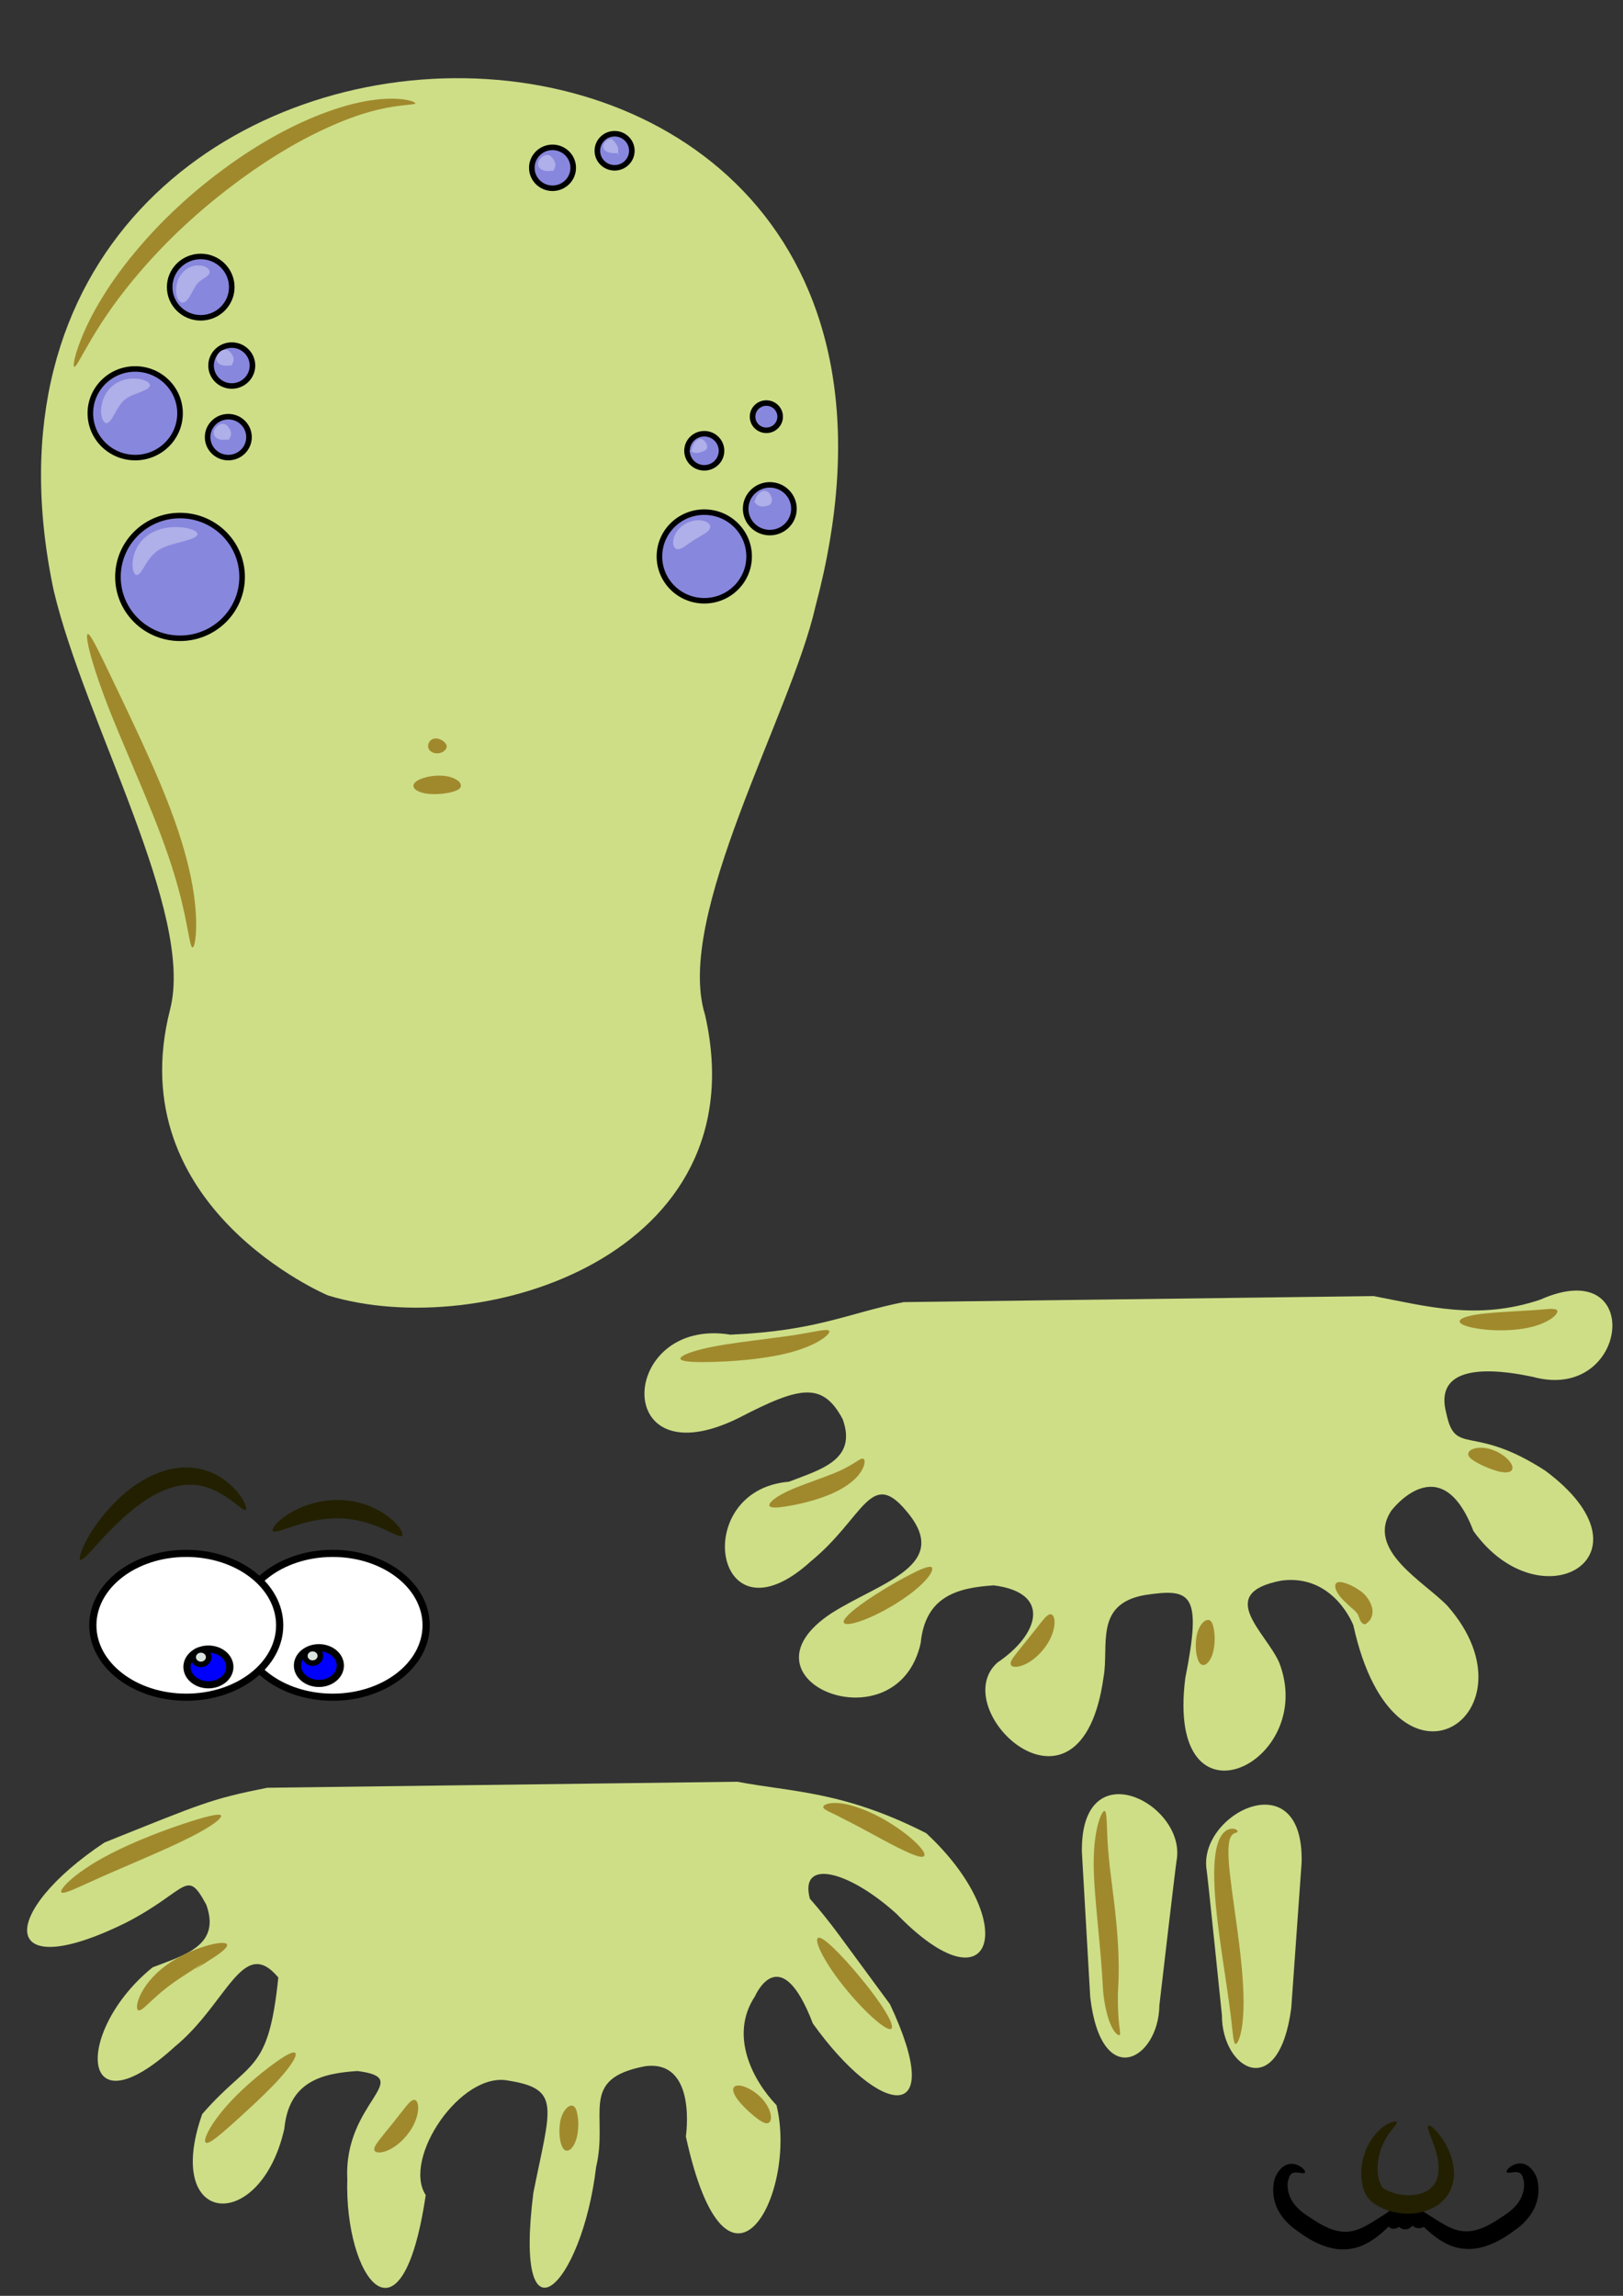 <?xml version="1.0" encoding="UTF-8" standalone="no"?>
<!-- Created with Inkscape (http://www.inkscape.org/) -->

<svg
   xmlns:dc="http://purl.org/dc/elements/1.1/"
   xmlns:cc="http://creativecommons.org/ns#"
   xmlns:rdf="http://www.w3.org/1999/02/22-rdf-syntax-ns#"
   xmlns:svg="http://www.w3.org/2000/svg"
   xmlns="http://www.w3.org/2000/svg"
   xmlns:sodipodi="http://sodipodi.sourceforge.net/DTD/sodipodi-0.dtd"
   xmlns:inkscape="http://www.inkscape.org/namespaces/inkscape"
   width="210mm"
   height="297mm"
   viewBox="0 0 744.094 1052.362"
   id="svg2"
   version="1.1"
   inkscape:version="0.91 r13725"
   sodipodi:docname="octohead.svg">
  <rect x="0" y="0" width="744.094" height="1052.362" fill="#333333" stroke="none"/>
  <defs
     id="defs4">
    <inkscape:path-effect
       fuse_tolerance="0"
       vertical_pattern="false"
       prop_units="false"
       tang_offset="0"
       normal_offset="0"
       spacing="0"
       scale_y_rel="false"
       prop_scale="1"
       copytype="single_stretched"
       pattern="m 121.269,-196.139 c 0,-2.76 2.24,-5 5,-5 2.76,0 5,2.24 5,5 0,2.76 -2.24,5 -5,5 -2.76,0 -5,-2.24 -5,-5 z"
       is_visible="true"
       id="path-effect4488"
       effect="skeletal" />
    <inkscape:path-effect
       effect="skeletal"
       id="path-effect4276"
       is_visible="true"
       pattern="m -259.074,7.061 c 0,-2.76 2.24,-5 5,-5 2.76,0 5,2.24 5,5 0,2.76 -2.24,5 -5,5 -2.76,0 -5,-2.24 -5,-5 z"
       copytype="single_stretched"
       prop_scale="1"
       scale_y_rel="false"
       spacing="0"
       normal_offset="0"
       tang_offset="0"
       prop_units="false"
       vertical_pattern="false"
       fuse_tolerance="0" />
    <inkscape:path-effect
       effect="skeletal"
       id="path-effect4256"
       is_visible="true"
       pattern="m -211.568,-23.305 c 0,-2.76 2.24,-5 5,-5 2.76,0 5,2.24 5,5 0,2.76 -2.24,5 -5,5 -2.76,0 -5,-2.24 -5,-5 z"
       copytype="single_stretched"
       prop_scale="1"
       scale_y_rel="false"
       spacing="0"
       normal_offset="0"
       tang_offset="0"
       prop_units="false"
       vertical_pattern="false"
       fuse_tolerance="0" />
    <inkscape:path-effect
       effect="skeletal"
       id="path-effect4252"
       is_visible="true"
       pattern="M 0,5 C 0,2.24 2.24,0 5,0 7.76,0 10,2.24 10,5 10,7.76 7.76,10 5,10 2.24,10 0,7.76 0,5 Z"
       copytype="single_stretched"
       prop_scale="1"
       scale_y_rel="false"
       spacing="0"
       normal_offset="0"
       tang_offset="0"
       prop_units="false"
       vertical_pattern="false"
       fuse_tolerance="0" />
    <inkscape:path-effect
       effect="skeletal"
       id="path-effect4921"
       is_visible="true"
       pattern="m 2.085,2.451 c 0,-2.76 2.24,-5 5,-5 2.76,0 5,2.24 5,5 0,2.76 -2.24,5 -5,5 -2.76,0 -5,-2.24 -5,-5 z"
       copytype="single_stretched"
       prop_scale="1"
       scale_y_rel="false"
       spacing="0"
       normal_offset="0"
       tang_offset="0"
       prop_units="false"
       vertical_pattern="false"
       fuse_tolerance="0" />
    <inkscape:path-effect
       effect="skeletal"
       id="path-effect4917"
       is_visible="true"
       pattern="m 0.927,2.683 c 0,-2.76 2.24,-5 5,-5 2.76,0 5,2.24 5,5 0,2.76 -2.24,5 -5,5 -2.76,0 -5,-2.24 -5,-5 z"
       copytype="single_stretched"
       prop_scale="1"
       scale_y_rel="false"
       spacing="0"
       normal_offset="0"
       tang_offset="0"
       prop_units="false"
       vertical_pattern="false"
       fuse_tolerance="0" />
    <inkscape:path-effect
       effect="skeletal"
       id="path-effect4913"
       is_visible="true"
       pattern="m -0.695,2.219 c 0,-2.76 2.24,-5 5,-5 2.76,0 5,2.24 5,5 0,2.76 -2.24,5 -5,5 -2.76,0 -5,-2.24 -5,-5 z"
       copytype="single_stretched"
       prop_scale="1"
       scale_y_rel="false"
       spacing="0"
       normal_offset="0"
       tang_offset="0"
       prop_units="false"
       vertical_pattern="false"
       fuse_tolerance="0" />
    <inkscape:path-effect
       fuse_tolerance="0"
       vertical_pattern="false"
       prop_units="false"
       tang_offset="0"
       normal_offset="0"
       spacing="0"
       scale_y_rel="false"
       prop_scale="1"
       copytype="single_stretched"
       pattern="m 86.2,5.232 c 0,-2.76 2.24,-5 5,-5 2.76,0 5,2.24 5,5 0,2.76 -2.24,5 -5,5 -2.76,0 -5,-2.24 -5,-5 z"
       is_visible="true"
       id="path-effect4909"
       effect="skeletal" />
    <inkscape:path-effect
       effect="skeletal"
       id="path-effect4905"
       is_visible="true"
       pattern="m 14.83,5.463 c 0,-2.76 2.24,-5 5,-5 2.76,0 5,2.24 5,5 0,2.76 -2.24,5 -5,5 -2.76,0 -5,-2.24 -5,-5 z"
       copytype="single_stretched"
       prop_scale="1"
       scale_y_rel="false"
       spacing="0"
       normal_offset="0"
       tang_offset="0"
       prop_units="false"
       vertical_pattern="false"
       fuse_tolerance="0" />
    <inkscape:path-effect
       effect="skeletal"
       id="path-effect4894"
       is_visible="true"
       pattern="m 102.873,-205.994 c 0,-2.76 2.24,-5 5,-5 2.76,0 5,2.24 5,5 0,2.76 -2.24,5 -5,5 -2.76,0 -5,-2.24 -5,-5 z"
       copytype="single_stretched"
       prop_scale="1"
       scale_y_rel="false"
       spacing="0"
       normal_offset="0"
       tang_offset="0"
       prop_units="false"
       vertical_pattern="false"
       fuse_tolerance="0" />
    <inkscape:path-effect
       effect="skeletal"
       id="path-effect4890"
       is_visible="true"
       pattern="m 102.873,-205.994 c 0,-2.76 2.24,-5 5,-5 2.76,0 5,2.24 5,5 0,2.76 -2.24,5 -5,5 -2.76,0 -5,-2.24 -5,-5 z"
       copytype="single_stretched"
       prop_scale="1"
       scale_y_rel="false"
       spacing="0"
       normal_offset="0"
       tang_offset="0"
       prop_units="false"
       vertical_pattern="false"
       fuse_tolerance="0" />
    <inkscape:path-effect
       effect="skeletal"
       id="path-effect4878"
       is_visible="true"
       pattern="m 102.873,-205.994 c 0,-2.76 2.24,-5 5,-5 2.76,0 5,2.24 5,5 0,2.76 -2.24,5 -5,5 -2.76,0 -5,-2.24 -5,-5 z"
       copytype="single_stretched"
       prop_scale="1"
       scale_y_rel="false"
       spacing="0"
       normal_offset="0"
       tang_offset="0"
       prop_units="false"
       vertical_pattern="false"
       fuse_tolerance="0" />
    <inkscape:path-effect
       effect="skeletal"
       id="path-effect4874"
       is_visible="true"
       pattern="m 105.495,-205.994 c 0,-2.76 2.24,-5 5,-5 2.76,0 5,2.24 5,5 0,2.76 -2.24,5 -5,5 -2.76,0 -5,-2.24 -5,-5 z"
       copytype="single_stretched"
       prop_scale="1"
       scale_y_rel="false"
       spacing="0"
       normal_offset="0"
       tang_offset="0"
       prop_units="false"
       vertical_pattern="false"
       fuse_tolerance="0" />
    <inkscape:path-effect
       effect="skeletal"
       id="path-effect4866"
       is_visible="true"
       pattern="m 102.873,-205.994 c 0,-2.76 2.24,-5 5,-5 2.76,0 5,2.24 5,5 0,2.76 -2.24,5 -5,5 -2.76,0 -5,-2.24 -5,-5 z"
       copytype="single_stretched"
       prop_scale="1"
       scale_y_rel="false"
       spacing="0"
       normal_offset="0"
       tang_offset="0"
       prop_units="false"
       vertical_pattern="false"
       fuse_tolerance="0" />
    <inkscape:path-effect
       effect="skeletal"
       id="path-effect4862"
       is_visible="true"
       pattern="m 102.873,-205.994 c 0,-2.76 2.24,-5 5,-5 2.76,0 5,2.24 5,5 0,2.76 -2.24,5 -5,5 -2.76,0 -5,-2.24 -5,-5 z"
       copytype="single_stretched"
       prop_scale="1"
       scale_y_rel="false"
       spacing="0"
       normal_offset="0"
       tang_offset="0"
       prop_units="false"
       vertical_pattern="false"
       fuse_tolerance="0" />
    <inkscape:path-effect
       effect="skeletal"
       id="path-effect4854"
       is_visible="true"
       pattern="m 102.873,-205.994 c 0,-2.76 2.24,-5 5,-5 2.76,0 5,2.24 5,5 0,2.76 -2.24,5 -5,5 -2.76,0 -5,-2.24 -5,-5 z"
       copytype="single_stretched"
       prop_scale="1"
       scale_y_rel="false"
       spacing="0"
       normal_offset="0"
       tang_offset="0"
       prop_units="false"
       vertical_pattern="false"
       fuse_tolerance="0" />
    <inkscape:path-effect
       effect="skeletal"
       id="path-effect4850"
       is_visible="true"
       pattern="m 102.873,-205.994 c 0,-2.76 2.24,-5 5,-5 2.76,0 5,2.24 5,5 0,2.76 -2.24,5 -5,5 -2.76,0 -5,-2.24 -5,-5 z"
       copytype="single_stretched"
       prop_scale="1"
       scale_y_rel="false"
       spacing="0"
       normal_offset="0"
       tang_offset="0"
       prop_units="false"
       vertical_pattern="false"
       fuse_tolerance="0" />
    <inkscape:path-effect
       effect="skeletal"
       id="path-effect4829"
       is_visible="true"
       pattern="m 21.536,-254.651 c 0,-2.76 2.24,-5 5,-5 2.76,0 5,2.24 5,5 0,2.76 -2.24,5 -5,5 -2.76,0 -5,-2.24 -5,-5 z"
       copytype="single_stretched"
       prop_scale="1"
       scale_y_rel="false"
       spacing="0"
       normal_offset="0"
       tang_offset="0"
       prop_units="false"
       vertical_pattern="false"
       fuse_tolerance="0" />
    <inkscape:path-effect
       effect="skeletal"
       id="path-effect4825"
       is_visible="true"
       pattern="M 0,5 C 0,2.24 2.24,0 5,0 7.76,0 10,2.24 10,5 10,7.76 7.76,10 5,10 2.24,10 0,7.76 0,5 Z"
       copytype="single_stretched"
       prop_scale="1"
       scale_y_rel="false"
       spacing="0"
       normal_offset="0"
       tang_offset="0"
       prop_units="false"
       vertical_pattern="false"
       fuse_tolerance="0" />
    <inkscape:path-effect
       effect="skeletal"
       id="path-effect4650"
       is_visible="true"
       pattern="m 205.767,-19.562 c 0,-2.76 2.24,-5 5,-5 2.76,0 5,2.24 5,5 0,2.76 -2.24,5 -5,5 -2.76,0 -5,-2.24 -5,-5 z"
       copytype="single_stretched"
       prop_scale="1"
       scale_y_rel="false"
       spacing="0"
       normal_offset="0"
       tang_offset="0"
       prop_units="false"
       vertical_pattern="false"
       fuse_tolerance="0" />
    <inkscape:path-effect
       effect="skeletal"
       id="path-effect4550"
       is_visible="true"
       pattern="m -5.098,2.683 c 0,-2.76 2.24,-5 5,-5 2.76,0 5,2.24 5,5 0,2.76 -2.24,5 -5,5 -2.76,0 -5,-2.24 -5,-5 z"
       copytype="single_stretched"
       prop_scale="1"
       scale_y_rel="false"
       spacing="0"
       normal_offset="0"
       tang_offset="0"
       prop_units="false"
       vertical_pattern="false"
       fuse_tolerance="0" />
    <inkscape:path-effect
       effect="skeletal"
       id="path-effect4542"
       is_visible="true"
       pattern="M 0,5 C 0,2.24 2.24,0 5,0 7.76,0 10,2.24 10,5 10,7.76 7.76,10 5,10 2.24,10 0,7.76 0,5 Z"
       copytype="single_stretched"
       prop_scale="1"
       scale_y_rel="false"
       spacing="0"
       normal_offset="0"
       tang_offset="0"
       prop_units="false"
       vertical_pattern="false"
       fuse_tolerance="0" />
    <inkscape:path-effect
       effect="skeletal"
       id="path-effect4538"
       is_visible="true"
       pattern="m 297.773,39.066 c 0,-2.76 2.24,-5 5,-5 2.76,0 5,2.24 5,5 0,2.76 -2.24,5 -5,5 -2.76,0 -5,-2.24 -5,-5 z"
       copytype="single_stretched"
       prop_scale="1"
       scale_y_rel="false"
       spacing="0"
       normal_offset="0"
       tang_offset="0"
       prop_units="false"
       vertical_pattern="false"
       fuse_tolerance="0" />
    <inkscape:path-effect
       fuse_tolerance="0"
       vertical_pattern="false"
       prop_units="false"
       tang_offset="0"
       normal_offset="0"
       spacing="0"
       scale_y_rel="false"
       prop_scale="1"
       copytype="single_stretched"
       pattern="m 294.065,82.165 c 0,-2.76 2.24,-5 5,-5 2.76,0 5,2.24 5,5 0,2.76 -2.24,5 -5,5 -2.76,0 -5,-2.24 -5,-5 z"
       is_visible="true"
       id="path-effect4534"
       effect="skeletal" />
    <inkscape:path-effect
       effect="skeletal"
       id="path-effect4530"
       is_visible="true"
       pattern="m 3.277,2.706 c 0,-2.76 2.24,-5 5,-5 2.76,0 5,2.24 5,5 0,2.76 -2.24,5 -5,5 -2.76,0 -5,-2.24 -5,-5 z"
       copytype="single_stretched"
       prop_scale="1"
       scale_y_rel="false"
       spacing="0"
       normal_offset="0"
       tang_offset="0"
       prop_units="false"
       vertical_pattern="false"
       fuse_tolerance="0" />
    <inkscape:path-effect
       effect="skeletal"
       id="path-effect4526"
       is_visible="true"
       pattern="m 258.381,54.823 c 0,-2.76 2.24,-5 5,-5 2.76,0 5,2.24 5,5 0,2.76 -2.24,5 -5,5 -2.76,0 -5,-2.24 -5,-5 z"
       copytype="single_stretched"
       prop_scale="1"
       scale_y_rel="false"
       spacing="0"
       normal_offset="0"
       tang_offset="0"
       prop_units="false"
       vertical_pattern="false"
       fuse_tolerance="0" />
    <inkscape:path-effect
       fuse_tolerance="0"
       vertical_pattern="false"
       prop_units="false"
       tang_offset="0"
       normal_offset="0"
       spacing="0"
       scale_y_rel="false"
       prop_scale="1"
       copytype="single_stretched"
       pattern="m 210.943,-108.005 c 0,-2.76 2.24,-5 5,-5 2.76,0 5,2.24 5,5 0,2.76 -2.24,5 -5,5 -2.76,0 -5,-2.24 -5,-5 z"
       is_visible="true"
       id="path-effect4522"
       effect="skeletal" />
    <inkscape:path-effect
       effect="skeletal"
       id="path-effect4518"
       is_visible="true"
       pattern="m 174.569,-100.14 c 0,-2.76 2.24,-5 5,-5 2.76,0 5,2.24 5,5 0,2.76 -2.24,5 -5,5 -2.76,0 -5,-2.24 -5,-5 z"
       copytype="single_stretched"
       prop_scale="1"
       scale_y_rel="false"
       spacing="0"
       normal_offset="0"
       tang_offset="0"
       prop_units="false"
       vertical_pattern="false"
       fuse_tolerance="0" />
    <inkscape:path-effect
       fuse_tolerance="0"
       vertical_pattern="false"
       prop_units="false"
       tang_offset="0"
       normal_offset="0"
       spacing="0"
       scale_y_rel="false"
       prop_scale="1"
       copytype="single_stretched"
       pattern="m 0.232,46.014 c 0,-2.76 2.24,-5 5,-5 2.76,0 5,2.24 5,5 0,2.76 -2.24,5 -5,5 -2.76,0 -5,-2.24 -5,-5 z"
       is_visible="true"
       id="path-effect4514"
       effect="skeletal" />
    <inkscape:path-effect
       effect="skeletal"
       id="path-effect4510"
       is_visible="true"
       pattern="M 0,5 C 0,2.24 2.24,0 5,0 7.76,0 10,2.24 10,5 10,7.76 7.76,10 5,10 2.24,10 0,7.76 0,5 Z"
       copytype="single_stretched"
       prop_scale="1"
       scale_y_rel="false"
       spacing="0"
       normal_offset="0"
       tang_offset="0"
       prop_units="false"
       vertical_pattern="false"
       fuse_tolerance="0" />
    <inkscape:path-effect
       effect="skeletal"
       id="path-effect4506"
       is_visible="true"
       pattern="m 1.622,5.695 c 0,-2.76 2.24,-5 5,-5 2.76,0 5,2.24 5,5 0,2.76 -2.24,5 -5,5 -2.76,0 -5,-2.24 -5,-5 z"
       copytype="single_stretched"
       prop_scale="1"
       scale_y_rel="false"
       spacing="0"
       normal_offset="0"
       tang_offset="0"
       prop_units="false"
       vertical_pattern="false"
       fuse_tolerance="0" />
    <inkscape:path-effect
       fuse_tolerance="0"
       vertical_pattern="false"
       prop_units="false"
       tang_offset="0"
       normal_offset="0"
       spacing="0"
       scale_y_rel="false"
       prop_scale="1"
       copytype="single_stretched"
       pattern="m 49.62,-102.802 c 0,-2.76 2.24,-5 5,-5 2.76,0 5,2.24 5,5 0,2.76 -2.24,5 -5,5 -2.76,0 -5,-2.24 -5,-5 z"
       is_visible="true"
       id="path-effect4419"
       effect="skeletal" />
    <inkscape:path-effect
       effect="skeletal"
       id="path-effect4415"
       is_visible="true"
       pattern="m 26.216,-143.121 c 0,-2.76 2.24,-5 5,-5 2.76,0 5,2.24 5,5 0,2.76 -2.24,5 -5,5 -2.76,0 -5,-2.24 -5,-5 z"
       copytype="single_stretched"
       prop_scale="1"
       scale_y_rel="false"
       spacing="0"
       normal_offset="0"
       tang_offset="0"
       prop_units="false"
       vertical_pattern="false"
       fuse_tolerance="0" />
    <inkscape:path-effect
       fuse_tolerance="0"
       vertical_pattern="false"
       prop_units="false"
       tang_offset="0"
       normal_offset="0"
       spacing="0"
       scale_y_rel="false"
       prop_scale="1"
       copytype="single_stretched"
       pattern="m -15.73,-77.581 c 0,-2.76 2.24,-5 5,-5 2.76,0 5,2.24 5,5 0,2.76 -2.24,5 -5,5 -2.76,0 -5,-2.24 -5,-5 z"
       is_visible="true"
       id="path-effect4411"
       effect="skeletal" />
    <inkscape:path-effect
       effect="skeletal"
       id="path-effect4407"
       is_visible="true"
       pattern="M 0,5 C 0,2.24 2.24,0 5,0 7.76,0 10,2.24 10,5 10,7.76 7.76,10 5,10 2.24,10 0,7.76 0,5 Z"
       copytype="single_stretched"
       prop_scale="1"
       scale_y_rel="false"
       spacing="0"
       normal_offset="0"
       tang_offset="0"
       prop_units="false"
       vertical_pattern="false"
       fuse_tolerance="0" />
    <inkscape:path-effect
       effect="skeletal"
       id="path-effect4397"
       is_visible="true"
       pattern="m 3.244,4.305 c 0,-2.76 2.24,-5 5,-5 2.76,0 5,2.24 5,5 0,2.76 -2.24,5 -5,5 -2.76,0 -5,-2.24 -5,-5 z"
       copytype="single_stretched"
       prop_scale="1"
       scale_y_rel="false"
       spacing="0"
       normal_offset="0"
       tang_offset="0"
       prop_units="false"
       vertical_pattern="false"
       fuse_tolerance="0" />
    <inkscape:path-effect
       effect="skeletal"
       id="path-effect4385"
       is_visible="true"
       pattern="M 0,5 C 0,2.24 2.24,0 5,0 7.76,0 10,2.24 10,5 10,7.76 7.76,10 5,10 2.24,10 0,7.76 0,5 Z"
       copytype="single_stretched"
       prop_scale="1"
       scale_y_rel="false"
       spacing="0"
       normal_offset="0"
       tang_offset="0"
       prop_units="false"
       vertical_pattern="false"
       fuse_tolerance="0" />
    <inkscape:path-effect
       effect="skeletal"
       id="path-effect4373"
       is_visible="true"
       pattern="m -11.797,-4.176 c 0,-2.76 2.24,-5 5,-5 2.76,0 5,2.24 5,5 0,2.76 -2.24,5 -5,5 -2.76,0 -5,-2.24 -5,-5 z"
       copytype="single_stretched"
       prop_scale="1"
       scale_y_rel="false"
       spacing="0"
       normal_offset="0"
       tang_offset="0"
       prop_units="false"
       vertical_pattern="false"
       fuse_tolerance="0" />
    <inkscape:path-effect
       effect="skeletal"
       id="path-effect4362"
       is_visible="true"
       pattern="m 0,25.973 c 0,-2.76 2.24,-5 5,-5 2.76,0 5,2.24 5,5 0,2.76 -2.24,5 -5,5 -2.76,0 -5,-2.24 -5,-5 z"
       copytype="single_stretched"
       prop_scale="1"
       scale_y_rel="false"
       spacing="0"
       normal_offset="0"
       tang_offset="0"
       prop_units="false"
       vertical_pattern="false"
       fuse_tolerance="0" />
    <inkscape:path-effect
       effect="skeletal"
       id="path-effect4358"
       is_visible="true"
       pattern="m -2.622,15.486 c 0,-2.76 2.24,-5 5,-5 2.76,0 5,2.24 5,5 0,2.76 -2.24,5 -5,5 -2.76,0 -5,-2.24 -5,-5 z"
       copytype="single_stretched"
       prop_scale="1"
       scale_y_rel="false"
       spacing="0"
       normal_offset="0"
       tang_offset="0"
       prop_units="false"
       vertical_pattern="false"
       fuse_tolerance="0" />
    <inkscape:path-effect
       effect="skeletal"
       id="path-effect4550-1"
       is_visible="true"
       pattern="m -41.855,356.246 c 0,-2.76 2.24,-5 5,-5 2.76,0 5,2.24 5,5 0,2.76 -2.24,5 -5,5 -2.76,0 -5,-2.24 -5,-5 z"
       copytype="single_stretched"
       prop_scale="1"
       scale_y_rel="false"
       spacing="0"
       normal_offset="0"
       tang_offset="0"
       prop_units="false"
       vertical_pattern="false"
       fuse_tolerance="0" />
    <inkscape:path-effect
       effect="skeletal"
       id="path-effect4542-4"
       is_visible="true"
       pattern="m -7.097,379.882 c 0,-2.76 2.24,-5 5,-5 2.76,0 5,2.24 5,5 0,2.76 -2.24,5 -5,5 -2.76,0 -5,-2.24 -5,-5 z"
       copytype="single_stretched"
       prop_scale="1"
       scale_y_rel="false"
       spacing="0"
       normal_offset="0"
       tang_offset="0"
       prop_units="false"
       vertical_pattern="false"
       fuse_tolerance="0" />
    <inkscape:path-effect
       effect="skeletal"
       id="path-effect4542-4-2"
       is_visible="true"
       pattern="m -9.069,270.796 c 0,-2.76 2.24,-5 5,-5 2.76,0 5,2.24 5,5 0,2.76 -2.24,5 -5,5 -2.76,0 -5,-2.24 -5,-5 z"
       copytype="single_stretched"
       prop_scale="1"
       scale_y_rel="false"
       spacing="0"
       normal_offset="0"
       tang_offset="0"
       prop_units="false"
       vertical_pattern="false"
       fuse_tolerance="0" />
    <inkscape:path-effect
       effect="skeletal"
       id="path-effect4550-1-7"
       is_visible="true"
       pattern="m -43.826,247.161 c 0,-2.76 2.24,-5 5,-5 2.76,0 5,2.24 5,5 0,2.76 -2.24,5 -5,5 -2.76,0 -5,-2.24 -5,-5 z"
       copytype="single_stretched"
       prop_scale="1"
       scale_y_rel="false"
       spacing="0"
       normal_offset="0"
       tang_offset="0"
       prop_units="false"
       vertical_pattern="false"
       fuse_tolerance="0" />
    <inkscape:path-effect
       effect="skeletal"
       id="path-effect4358-4"
       is_visible="true"
       pattern="m -4.593,-93.599 c 0,-2.76 2.24,-5 5,-5 2.76,0 5,2.24 5,5 0,2.76 -2.24,5 -5,5 -2.76,0 -5,-2.24 -5,-5 z"
       copytype="single_stretched"
       prop_scale="1"
       scale_y_rel="false"
       spacing="0"
       normal_offset="0"
       tang_offset="0"
       prop_units="false"
       vertical_pattern="false"
       fuse_tolerance="0" />
    <inkscape:path-effect
       effect="skeletal"
       id="path-effect4362-1"
       is_visible="true"
       pattern="m -1.972,-83.113 c 0,-2.76 2.24,-5 5,-5 2.76,0 5,2.24 5,5 0,2.76 -2.24,5 -5,5 -2.76,0 -5,-2.24 -5,-5 z"
       copytype="single_stretched"
       prop_scale="1"
       scale_y_rel="false"
       spacing="0"
       normal_offset="0"
       tang_offset="0"
       prop_units="false"
       vertical_pattern="false"
       fuse_tolerance="0" />
    <inkscape:path-effect
       effect="skeletal"
       id="path-effect4373-6"
       is_visible="true"
       pattern="m -13.769,-113.261 c 0,-2.76 2.24,-5 5,-5 2.76,0 5,2.24 5,5 0,2.76 -2.24,5 -5,5 -2.76,0 -5,-2.24 -5,-5 z"
       copytype="single_stretched"
       prop_scale="1"
       scale_y_rel="false"
       spacing="0"
       normal_offset="0"
       tang_offset="0"
       prop_units="false"
       vertical_pattern="false"
       fuse_tolerance="0" />
    <inkscape:path-effect
       effect="skeletal"
       id="path-effect4385-6"
       is_visible="true"
       pattern="m -1.972,-104.086 c 0,-2.76 2.24,-5 5,-5 2.76,0 5,2.24 5,5 0,2.76 -2.24,5 -5,5 -2.76,0 -5,-2.24 -5,-5 z"
       copytype="single_stretched"
       prop_scale="1"
       scale_y_rel="false"
       spacing="0"
       normal_offset="0"
       tang_offset="0"
       prop_units="false"
       vertical_pattern="false"
       fuse_tolerance="0" />
    <inkscape:path-effect
       effect="skeletal"
       id="path-effect4407-1"
       is_visible="true"
       pattern="m -1.972,-104.086 c 0,-2.76 2.24,-5 5,-5 2.76,0 5,2.24 5,5 0,2.76 -2.24,5 -5,5 -2.76,0 -5,-2.24 -5,-5 z"
       copytype="single_stretched"
       prop_scale="1"
       scale_y_rel="false"
       spacing="0"
       normal_offset="0"
       tang_offset="0"
       prop_units="false"
       vertical_pattern="false"
       fuse_tolerance="0" />
    <inkscape:path-effect
       fuse_tolerance="0"
       vertical_pattern="false"
       prop_units="false"
       tang_offset="0"
       normal_offset="0"
       spacing="0"
       scale_y_rel="false"
       prop_scale="1"
       copytype="single_stretched"
       pattern="m -17.701,-186.666 c 0,-2.76 2.24,-5 5,-5 2.76,0 5,2.24 5,5 0,2.76 -2.24,5 -5,5 -2.76,0 -5,-2.24 -5,-5 z"
       is_visible="true"
       id="path-effect4411-0"
       effect="skeletal" />
    <inkscape:path-effect
       effect="skeletal"
       id="path-effect4415-8"
       is_visible="true"
       pattern="m 24.244,-252.207 c 0,-2.76 2.24,-5 5,-5 2.76,0 5,2.24 5,5 0,2.76 -2.24,5 -5,5 -2.76,0 -5,-2.24 -5,-5 z"
       copytype="single_stretched"
       prop_scale="1"
       scale_y_rel="false"
       spacing="0"
       normal_offset="0"
       tang_offset="0"
       prop_units="false"
       vertical_pattern="false"
       fuse_tolerance="0" />
    <inkscape:path-effect
       effect="skeletal"
       id="path-effect4506-9"
       is_visible="true"
       pattern="m -0.35,-103.391 c 0,-2.76 2.24,-5 5,-5 2.76,0 5,2.24 5,5 0,2.76 -2.24,5 -5,5 -2.76,0 -5,-2.24 -5,-5 z"
       copytype="single_stretched"
       prop_scale="1"
       scale_y_rel="false"
       spacing="0"
       normal_offset="0"
       tang_offset="0"
       prop_units="false"
       vertical_pattern="false"
       fuse_tolerance="0" />
    <inkscape:path-effect
       fuse_tolerance="0"
       vertical_pattern="false"
       prop_units="false"
       tang_offset="0"
       normal_offset="0"
       spacing="0"
       scale_y_rel="false"
       prop_scale="1"
       copytype="single_stretched"
       pattern="m -1.74,-63.071 c 0,-2.76 2.24,-5 5,-5 2.76,0 5,2.24 5,5 0,2.76 -2.24,5 -5,5 -2.76,0 -5,-2.24 -5,-5 z"
       is_visible="true"
       id="path-effect4514-7"
       effect="skeletal" />
    <inkscape:path-effect
       effect="skeletal"
       id="path-effect4518-9"
       is_visible="true"
       pattern="m 172.597,-209.226 c 0,-2.76 2.24,-5 5,-5 2.76,0 5,2.24 5,5 0,2.76 -2.24,5 -5,5 -2.76,0 -5,-2.24 -5,-5 z"
       copytype="single_stretched"
       prop_scale="1"
       scale_y_rel="false"
       spacing="0"
       normal_offset="0"
       tang_offset="0"
       prop_units="false"
       vertical_pattern="false"
       fuse_tolerance="0" />
    <inkscape:path-effect
       fuse_tolerance="0"
       vertical_pattern="false"
       prop_units="false"
       tang_offset="0"
       normal_offset="0"
       spacing="0"
       scale_y_rel="false"
       prop_scale="1"
       copytype="single_stretched"
       pattern="m 208.972,-217.091 c 0,-2.76 2.24,-5 5,-5 2.76,0 5,2.24 5,5 0,2.76 -2.24,5 -5,5 -2.76,0 -5,-2.24 -5,-5 z"
       is_visible="true"
       id="path-effect4522-4"
       effect="skeletal" />
    <inkscape:path-effect
       effect="skeletal"
       id="path-effect4526-5"
       is_visible="true"
       pattern="m 256.409,-54.263 c 0,-2.76 2.24,-5 5,-5 2.76,0 5,2.24 5,5 0,2.76 -2.24,5 -5,5 -2.76,0 -5,-2.24 -5,-5 z"
       copytype="single_stretched"
       prop_scale="1"
       scale_y_rel="false"
       spacing="0"
       normal_offset="0"
       tang_offset="0"
       prop_units="false"
       vertical_pattern="false"
       fuse_tolerance="0" />
    <inkscape:path-effect
       effect="skeletal"
       id="path-effect4530-5"
       is_visible="true"
       pattern="m 1.305,-106.38 c 0,-2.76 2.24,-5 5,-5 2.76,0 5,2.24 5,5 0,2.76 -2.24,5 -5,5 -2.76,0 -5,-2.24 -5,-5 z"
       copytype="single_stretched"
       prop_scale="1"
       scale_y_rel="false"
       spacing="0"
       normal_offset="0"
       tang_offset="0"
       prop_units="false"
       vertical_pattern="false"
       fuse_tolerance="0" />
    <inkscape:path-effect
       fuse_tolerance="0"
       vertical_pattern="false"
       prop_units="false"
       tang_offset="0"
       normal_offset="0"
       spacing="0"
       scale_y_rel="false"
       prop_scale="1"
       copytype="single_stretched"
       pattern="m 292.094,-26.92 c 0,-2.76 2.24,-5 5,-5 2.76,0 5,2.24 5,5 0,2.76 -2.24,5 -5,5 -2.76,0 -5,-2.24 -5,-5 z"
       is_visible="true"
       id="path-effect4534-5"
       effect="skeletal" />
  </defs>
  <sodipodi:namedview
     id="base"
     pagecolor="#ffffff"
     bordercolor="#666666"
     borderopacity="1.0"
     inkscape:pageopacity="0.0"
     inkscape:pageshadow="2"
     inkscape:zoom="0.41470424"
     inkscape:cx="-26.992866"
     inkscape:cy="477.13936"
     inkscape:document-units="px"
     inkscape:current-layer="layer7"
     showgrid="false"
     inkscape:window-width="1366"
     inkscape:window-height="705"
     inkscape:window-x="-8"
     inkscape:window-y="-8"
     inkscape:window-maximized="1" />
  <g
     inkscape:groupmode="layer"
     id="layer9"
     inkscape:label="Body"
     style="display:inline" />
  <g
     inkscape:groupmode="layer"
     id="layer7"
     inkscape:label="BaseHead"
     style="display:inline">
    <g
       id="g4340"
       transform="matrix(0.853,0,0,0.843,-203.084,317.609)">
      <ellipse
         ry="39.1"
         rx="50.215"
         transform="scale(-1,1)"
         cy="506.996"
         cx="-416.905"
         id="path4241"
         style="display:inline;fill:#ffffff;fill-opacity:1;stroke:#000000;stroke-width:3.876;stroke-linejoin:round;stroke-miterlimit:4;stroke-dasharray:none;stroke-opacity:1" />
      <ellipse
         ry="39.1"
         rx="50.215"
         transform="scale(-1,1)"
         cy="506.996"
         cx="-338.189"
         id="path4243"
         style="display:inline;fill:#ffffff;fill-opacity:1;stroke:#000000;stroke-width:3.876;stroke-linejoin:round;stroke-miterlimit:4;stroke-dasharray:none;stroke-opacity:1" />
      <ellipse
         ry="9.714"
         rx="11.516"
         cy="529.642"
         cx="350.096"
         id="path4251"
         style="display:inline;fill:#0000ff;fill-opacity:1;stroke:#000000;stroke-width:3.876;stroke-linejoin:round;stroke-miterlimit:4;stroke-dasharray:none;stroke-opacity:1" />
      <ellipse
         style="display:inline;fill:#0000ff;fill-opacity:1;stroke:#000000;stroke-width:3.876;stroke-linejoin:round;stroke-miterlimit:4;stroke-dasharray:none;stroke-opacity:1"
         id="ellipse4253"
         cx="409.48"
         cy="528.894"
         rx="11.516"
         ry="9.714" />
      <path
         inkscape:connector-curvature="0"
         inkscape:original-d="m 281.18093,471.30847 c 23.46856,-38.77151 61.22775,-64.71586 89.09901,-27.13098"
         inkscape:path-effect="#path-effect4358-4"
         id="path4356"
         d="m 281.181,471.308 c -1.276,-0.772 2.9,-14.061 16.7,-29.075 5.143,-5.634 11.886,-11.592 20.287,-15.878 1.311,-0.669 2.64,-1.285 3.986,-1.848 4.377,-1.817 8.908,-2.931 13.435,-3.256 4.839,-0.336 9.433,0.326 13.507,1.688 5.191,1.76 9.327,4.533 12.38,7.27 0,0 0,10e-6 0,10e-6 7.936,7.124 9.511,13.442 8.802,13.967 -1.385,1.027 -5.084,-3.747 -12.934,-8.464 0,0 0,0 0,0 -2.962,-1.78 -6.619,-3.55 -10.643,-4.437 -3.15,-0.713 -6.632,-0.925 -10.236,-0.485 -3.409,0.405 -6.908,1.417 -10.462,2.919 -1.111,0.466 -2.215,0.978 -3.314,1.535 -6.982,3.541 -13.222,8.651 -18.404,13.375 -13.767,12.643 -21.026,23.947 -23.106,22.688 z"
         style="display:inline;fill:#222000;fill-opacity:1;fill-rule:evenodd;stroke:none;stroke-width:1px;stroke-linecap:butt;stroke-linejoin:miter;stroke-opacity:1" />
      <path
         inkscape:connector-curvature="0"
         inkscape:original-d="m 384.71554,455.65747 c 22.72567,-16.37369 50.95407,-15.89693 69.47261,2.62161"
         inkscape:path-effect="#path-effect4362-1"
         id="path4360"
         d="m 384.716,455.657 c -0.74,-1.026 1.795,-4.862 7.987,-8.908 6.158,-4.024 15.803,-7.994 27.48,-7.882 0.336,0.003 0.671,0.01 1.005,0.02 11.608,0.423 20.803,5.075 26.431,9.708 5.651,4.653 7.438,8.814 6.569,9.683 -1.016,1.016 -4.572,-1.224 -10.3,-3.779 -5.807,-2.59 -13.703,-5.379 -23.018,-5.62 -0.274,-0.009 -0.548,-0.017 -0.824,-0.021 -9.488,-0.174 -17.964,2.202 -24.229,4.258 -6.243,2.049 -10.253,3.72 -11.102,2.541 z"
         style="display:inline;fill:#222000;fill-opacity:1;fill-rule:evenodd;stroke:none;stroke-width:1px;stroke-linecap:butt;stroke-linejoin:miter;stroke-opacity:1" />
      <ellipse
         ry="3.939"
         rx="4.171"
         style="display:inline;fill:#dbe3de;fill-opacity:1;stroke:#000000;stroke-width:3;stroke-linejoin:round;stroke-miterlimit:4;stroke-dasharray:none;stroke-opacity:1"
         id="circle4401"
         cx="406.087"
         cy="523.632" />
      <ellipse
         cy="524.328"
         cx="346.071"
         id="ellipse4403"
         style="display:inline;fill:#dbe3de;fill-opacity:1;stroke:#000000;stroke-width:3;stroke-linejoin:round;stroke-miterlimit:4;stroke-dasharray:none;stroke-opacity:1"
         rx="4.171"
         ry="3.939" />
    </g>
    <g
       id="g4457"
       transform="matrix(0.853,0,0,0.843,118.552,150.035)">
      <path
         sodipodi:nodetypes="cccccccccccccccccccccccccc"
         inkscape:connector-curvature="0"
         id="path4834"
         d="m 599.34,526.775 c 29.175,5.655 55.927,13.301 89.462,1.966 56.655,-25.516 47.852,56.329 -3.932,41.946 -32.344,-6.923 -52.29,-2.358 -46.534,19.662 4.966,24.001 13.671,5.351 53.293,31.413 61.674,46.418 -2.486,83.844 -38.669,32.77 -17.64,-46.645 -44.118,-11.095 -44.118,-11.095 -14.077,21.467 17.66,38.612 30.148,51.777 50.598,58.232 -28.227,113.828 -50.578,10.547 0,0 -10.448,-27.936 -38.556,-24.31 -36.136,6.923 -8.483,28.021 -1.311,44.567 21.023,54.734 -61.262,95.121 -50.466,8.52 9.129,-46.411 3.154,-48.993 -21.628,-45.223 -27.457,4.841 -19.254,27.513 -22.284,44.567 -12.016,88.128 -85.575,17.874 -57.02,-7.865 21.94,-14.887 29.649,-37.839 -1.966,-41.946 -19.693,1.268 -36.897,6.019 -39.324,31.459 -12.765,57.182 -102.699,20.019 -47.844,-16.385 26.556,-17.026 65.27,-25.902 39.98,-55.709 -19.184,-23.177 -22.804,4.04 -51.121,27.527 -52.047,47.979 -65.757,-38.75 -11.797,-43.257 17.273,-6.759 36.812,-11.907 28.838,-34.081 -10.806,-20.289 -22.778,-17.97 -55.709,-0.655 -69.458,34.83 -64.512,-55.061 -4.588,-45.223 46.525,-2.023 62.838,-11.599 93.067,-17.696 z"
         style="display:inline;fill:#cdde87;fill-opacity:1;fill-rule:evenodd;stroke:none;stroke-width:3;stroke-linecap:butt;stroke-linejoin:miter;stroke-miterlimit:4;stroke-dasharray:none;stroke-opacity:1" />
      <path
         inkscape:connector-curvature="0"
         inkscape:original-d="m 226.74432,560.85577 c 26.86935,-4.47235 58.73915,-4.46431 79.95903,-15.07424"
         inkscape:path-effect="#path-effect4850"
         id="path4848"
         d="m 226.744,560.856 c -0.227,-1.362 4.099,-3.378 11.406,-5.211 7.854,-1.971 16.89,-3.265 28.492,-4.777 0.512,-0.067 1.026,-0.134 1.533,-0.199 0,0 10e-6,0 10e-6,0 13.957,-1.884 16.974,-2.1 26.885,-3.901 6.693,-1.216 11.025,-2.221 11.643,-0.986 0.583,1.166 -2.743,4.423 -9.517,7.57 -7.195,3.343 -16.218,5.679 -27.677,7.22 0,0 0,0 0,0 -0.523,0.073 -1.048,0.144 -1.575,0.212 -10.817,1.41 -22.05,1.86 -28.904,1.874 -7.365,0.015 -12.06,-0.443 -12.286,-1.802 z"
         style="display:inline;fill:#a0892c;fill-opacity:1;fill-rule:evenodd;stroke:none;stroke-width:1px;stroke-linecap:butt;stroke-linejoin:miter;stroke-opacity:1" />
      <path
         inkscape:connector-curvature="0"
         inkscape:original-d="m 274.58866,640.81481 c 16.79876,-7.22094 43.25882,-11.14644 50.46594,-25.56068"
         inkscape:path-effect="#path-effect4854"
         id="path4852"
         d="m 274.589,640.815 c -0.547,-1.273 1.957,-3.737 6.728,-6.369 5.246,-2.894 11.083,-4.974 18.807,-7.817 0.509,-0.187 1.01,-0.373 1.508,-0.558 5.291,-1.993 8.767,-3.298 12.566,-5.193 3.429,-1.756 5.074,-2.787 7.158,-4.135 1.711,-1.107 2.92,-1.879 3.699,-1.489 0.741,0.37 0.987,1.924 0.066,4.333 -0.927,2.427 -2.966,5.428 -6.336,8.162 -3.695,3.063 -8.238,5.563 -13.58,7.644 -0.537,0.212 -1.08,0.418 -1.626,0.619 -7.355,2.709 -15.257,4.352 -19.937,5.107 -5.09,0.821 -8.512,0.956 -9.053,-0.304 z"
         style="display:inline;fill:#a0892c;fill-opacity:1;fill-rule:evenodd;stroke:none;stroke-width:1px;stroke-linecap:butt;stroke-linejoin:miter;stroke-opacity:1" />
      <path
         inkscape:connector-curvature="0"
         inkscape:original-d="m 314.56817,704.3888 c 12.41645,-6.66453 39.14567,-22.10522 47.18894,-30.14849"
         inkscape:path-effect="#path-effect4862"
         id="path4860"
         d="m 314.568,704.389 c -1.298,-2.418 8.681,-10.262 21.697,-18.251 0.306,-0.188 0.611,-0.374 0.915,-0.559 0,0 0,0 0,0 4.713,-2.864 9.586,-5.586 13.239,-7.482 5.965,-3.145 10.347,-4.848 11.338,-3.857 1.299,1.299 -1.253,5.547 -6.703,10.477 -3.383,3.073 -7.636,6.243 -12.629,9.367 0,0 0,0 0,0 -0.307,0.192 -0.617,0.384 -0.929,0.576 -13.39,8.22 -25.619,12.169 -26.928,9.729 z"
         style="display:inline;fill:#a0892c;fill-opacity:1;fill-rule:evenodd;stroke:none;stroke-width:1px;stroke-linecap:butt;stroke-linejoin:miter;stroke-opacity:1" />
      <path
         inkscape:connector-curvature="0"
         inkscape:original-d="m 425.9865,699.80098 c -2.78117,12.03194 -13.10607,23.26579 -21.62826,27.52689"
         inkscape:path-effect="#path-effect4866"
         id="path4864"
         d="m 425.986,699.801 c 1.318,0.305 2.181,2.623 1.692,6.323 -0.495,3.738 -2.338,8.369 -5.825,12.716 -0.223,0.277 -0.448,0.549 -0.676,0.814 0,0 0,0 0,0 -3.37,4.043 -7.241,6.694 -10.6,7.933 -3.316,1.223 -5.633,0.914 -6.219,-0.26 -0.598,-1.197 0.536,-3.058 2.249,-5.355 1.184,-1.589 4.701,-6.009 6.866,-8.67 0,0 0,0 0,0 0.18,-0.23 0.359,-0.458 0.542,-0.69 1.298,-1.654 6.696,-8.594 7.116,-9.112 1.906,-2.353 3.506,-4.012 4.856,-3.7 z"
         style="display:inline;fill:#a0892c;fill-opacity:1;fill-rule:evenodd;stroke:none;stroke-width:1px;stroke-linecap:butt;stroke-linejoin:miter;stroke-opacity:1" />
      <path
         inkscape:connector-curvature="0"
         inkscape:original-d="m 507.25634,727.32787 c 2.2136,-8.47194 0.67575,-17.73655 3.93242,-24.24988"
         inkscape:path-effect="#path-effect4874"
         id="path4872"
         d="m 507.256,727.328 c -1.32,-0.345 -2.195,-1.961 -2.763,-4.076 -0.554,-2.062 -0.947,-5.127 -0.698,-8.494 0.016,-0.216 0.034,-0.431 0.055,-0.645 0,0 0,0 0,0 0.225,-3.408 1.231,-6.573 2.835,-8.787 1.576,-2.176 3.303,-2.848 4.503,-2.248 1.162,0.581 1.72,2.239 2.105,4.083 0.365,1.749 0.754,4.602 0.519,7.663 0,0 0,0 0,0 -0.009,0.205 -0.02,0.412 -0.033,0.621 -0.218,3.425 -1.002,6.569 -2.314,8.889 -1.29,2.283 -2.866,3.344 -4.209,2.993 z"
         style="display:inline;fill:#a0892c;fill-opacity:1;fill-rule:evenodd;stroke:none;stroke-width:1px;stroke-linecap:butt;stroke-linejoin:miter;stroke-opacity:1" />
      <path
         inkscape:connector-curvature="0"
         inkscape:original-d="m 579.35057,682.76053 c 4.69929,5.57169 13.00457,8.86526 15.07423,15.07425 0.78315,2.34944 -0.19116,5.51628 0.6554,7.20942"
         inkscape:path-effect="#path-effect4878"
         id="path4876"
         d="m 579.351,682.761 c 0.894,-0.754 2.485,-0.579 4.338,-0.025 1.74,0.521 4.496,1.628 7.199,3.487 0,0 0,0 0,0 0.929,0.554 1.906,1.259 2.865,2.153 2.329,2.172 4.054,5.009 4.796,8.084 0,0 0,0 0,0 0.44,2.66 -0.093,4.34 -0.594,5.324 -0.311,1.088 -1.083,1.709 -1.469,2.069 -0.373,0.347 -0.961,0.969 -1.405,1.191 -0.56,0.28 -1.237,0.222 -1.976,-0.503 -0.763,-0.749 -1.287,-1.914 -1.601,-2.955 -0.455,-1.123 -0.758,-2.29 -1.202,-2.377 0,0 0,0 0,0 -0.659,-1.082 -1.669,-1.848 -3.371,-3.348 -0.689,-0.608 -1.379,-1.245 -2.07,-1.967 0,0 -10e-6,0 -10e-6,0 -2.335,-2.125 -4.275,-4.261 -5.391,-6.524 -1.07,-2.171 -1.036,-3.836 -0.119,-4.61 z"
         style="display:inline;fill:#a0892c;fill-opacity:1;fill-rule:evenodd;stroke:none;stroke-width:1px;stroke-linecap:butt;stroke-linejoin:miter;stroke-opacity:1" />
      <path
         inkscape:connector-curvature="0"
         inkscape:original-d="m 650.13398,612.63252 c 9.61318,0.10523 17.57705,5.51152 23.59447,8.52023"
         inkscape:path-effect="#path-effect4890"
         id="path4888"
         d="m 650.134,612.633 c 0.015,-1.371 1.494,-2.659 4.216,-3.183 2.736,-0.526 6.356,-0.182 9.999,1.364 0.322,0.137 0.636,0.279 0.943,0.428 0,0 0,0 0,0 3.245,1.548 5.633,3.597 7.02,5.327 1.407,1.754 1.998,3.419 1.416,4.584 -0.595,1.191 -2.3,1.655 -4.634,1.433 -2.393,-0.228 -5.044,-1.111 -7.828,-2.22 0,0 -10e-6,0 -10e-6,0 -0.26,-0.102 -0.521,-0.207 -0.782,-0.314 -2.77,-1.138 -5.45,-2.512 -7.184,-3.63 -1.812,-1.169 -3.182,-2.419 -3.167,-3.789 z"
         style="display:inline;fill:#a0892c;fill-opacity:1;fill-rule:evenodd;stroke:none;stroke-width:1px;stroke-linecap:butt;stroke-linejoin:miter;stroke-opacity:1" />
      <path
         inkscape:connector-curvature="0"
         inkscape:original-d="m 645.54615,540.53831 c 18.41355,0.0418 38.76738,0.93378 52.43216,-5.89862"
         inkscape:path-effect="#path-effect4894"
         id="path4892"
         d="m 645.546,540.538 c 0.003,-1.39 2.996,-2.614 7.822,-3.49 5.022,-0.912 11.195,-1.343 18.484,-1.782 0.451,-0.027 0.904,-0.054 1.348,-0.081 0,0 0,0 0,0 12.821,-0.873 6.715,-0.295 16.985,-1.153 4.241,-0.354 7.188,-0.602 7.793,0.607 0.583,1.166 -1.365,3.662 -5.8,5.964 -4.606,2.392 -10.805,4.024 -18.293,4.544 0,0 0,0 0,0 -0.477,0.037 -0.957,0.07 -1.439,0.098 -7.478,0.441 -14.404,-0.208 -19.125,-1.125 -4.812,-0.935 -7.778,-2.214 -7.775,-3.583 z"
         style="display:inline;fill:#a0892c;fill-opacity:1;fill-rule:evenodd;stroke:none;stroke-width:1px;stroke-linecap:butt;stroke-linejoin:miter;stroke-opacity:1" />
    </g>
    <g
       id="g4490"
       transform="matrix(0.853,0,0,0.843,-203.77,31.848)">
      <path
         sodipodi:nodetypes="cccscc"
         style="display:inline;fill:#cdde87;fill-rule:evenodd;stroke:none;stroke-width:4;stroke-linecap:butt;stroke-linejoin:round;stroke-miterlimit:4;stroke-dasharray:none;stroke-opacity:1"
         d="m 677.188,291.92 c -13.032,58.602 -76.022,168.498 -59.348,222.157 29.26,130.368 -119.651,178.115 -202.619,152.561 0,0 -112.223,-47.681 -84.899,-155.556 13.299,-52.504 -45.746,-155.719 -62.606,-227.902 -75.852,-363.75 512.538,-381.661 409.471,8.74 z"
         id="path4155"
         inkscape:connector-curvature="0" />
      <g
         transform="translate(96.63,-1.858)"
         id="g4376">
        <path
           style="display:inline;fill:#a0892c;fill-rule:evenodd;stroke:none;stroke-width:1px;stroke-linecap:butt;stroke-linejoin:miter;stroke-opacity:1"
           d="m 365.449,20.267 c -0.146,0.985 -7.964,0.464 -20.642,3.595 -6.997,1.743 -14.603,4.32 -23.775,8.37 -16.424,7.257 -33.539,17.331 -52.563,31.709 -3.205,2.426 -6.411,4.941 -9.608,7.547 -15.738,12.825 -28.866,25.887 -39.877,38.65 -12.98,15.078 -21.234,27.514 -27.314,37.861 -5.762,9.805 -8.545,15.883 -9.543,15.522 -0.806,-0.292 0.282,-7.02 4.854,-17.869 4.714,-11.184 12.541,-25.235 25.166,-41.16 10.787,-13.635 24.159,-27.529 40.396,-40.758 3.304,-2.692 6.626,-5.275 9.956,-7.751 19.606,-14.609 38.135,-24.63 55.578,-31.065 9.755,-3.603 18.211,-5.648 25.705,-6.596 14.048,-1.804 21.808,1.012 21.669,1.946 z"
           id="path4371"
           inkscape:path-effect="#path-effect4373-6"
           inkscape:original-d="M 365.4491,20.26723 C 315.18443,12.79593 210.24591,85.83945 182.12605,163.5202"
           inkscape:connector-curvature="0" />
      </g>
      <g
         transform="translate(96.63,-1.858)"
         id="g4350">
        <circle
           style="display:inline;fill:#8787de;fill-opacity:1;stroke:#000000;stroke-width:3;stroke-linejoin:round;stroke-miterlimit:4;stroke-dasharray:none;stroke-opacity:1"
           id="path4297"
           cx="239.017"
           cy="277.778"
           r="33.368" />
        <circle
           style="display:inline;fill:#8787de;fill-opacity:1;stroke:#000000;stroke-width:3;stroke-linejoin:round;stroke-miterlimit:4;stroke-dasharray:none;stroke-opacity:1"
           id="path4299"
           cx="214.918"
           cy="188.798"
           r="24.099" />
        <circle
           style="display:inline;fill:#8787de;fill-opacity:1;stroke:#000000;stroke-width:3;stroke-linejoin:round;stroke-miterlimit:4;stroke-dasharray:none;stroke-opacity:1"
           id="path4301"
           cx="250.139"
           cy="120.209"
           r="16.684" />
        <circle
           style="display:inline;fill:#8787de;fill-opacity:1;stroke:#000000;stroke-width:3;stroke-linejoin:round;stroke-miterlimit:4;stroke-dasharray:none;stroke-opacity:1"
           id="path4303"
           cx="266.823"
           cy="162.845"
           r="11.123" />
        <circle
           style="display:inline;fill:#8787de;fill-opacity:1;stroke:#000000;stroke-width:3;stroke-linejoin:round;stroke-miterlimit:4;stroke-dasharray:none;stroke-opacity:1"
           id="path4305"
           cx="264.969"
           cy="201.774"
           r="11.123" />
        <circle
           style="display:inline;fill:#8787de;fill-opacity:1;stroke:#000000;stroke-width:3;stroke-linejoin:round;stroke-miterlimit:4;stroke-dasharray:none;stroke-opacity:1"
           id="path4307"
           cx="520.788"
           cy="266.655"
           r="24.099" />
        <circle
           style="display:inline;fill:#8787de;fill-opacity:1;stroke:#000000;stroke-width:3;stroke-linejoin:round;stroke-miterlimit:4;stroke-dasharray:none;stroke-opacity:1"
           id="path4309"
           cx="556.009"
           cy="240.703"
           r="12.976" />
        <circle
           style="display:inline;fill:#8787de;fill-opacity:1;stroke:#000000;stroke-width:3;stroke-linejoin:round;stroke-miterlimit:4;stroke-dasharray:none;stroke-opacity:1"
           id="path4313"
           cx="520.788"
           cy="209.189"
           r="9.269" />
        <circle
           style="display:inline;fill:#8787de;fill-opacity:1;stroke:#000000;stroke-width:3;stroke-linejoin:round;stroke-miterlimit:4;stroke-dasharray:none;stroke-opacity:1"
           id="path4315"
           cx="554.155"
           cy="190.651"
           r="7.415" />
        <circle
           style="display:inline;fill:#8787de;fill-opacity:1;stroke:#000000;stroke-width:3;stroke-linejoin:round;stroke-miterlimit:4;stroke-dasharray:none;stroke-opacity:1"
           id="path4319"
           cx="439.222"
           cy="55.327"
           r="11.123" />
        <circle
           style="display:inline;fill:#8787de;fill-opacity:1;stroke:#000000;stroke-width:3;stroke-linejoin:round;stroke-miterlimit:4;stroke-dasharray:none;stroke-opacity:1"
           id="path4321"
           cx="472.59"
           cy="46.058"
           r="9.269" />
        <path
           style="display:inline;fill:#a0892c;fill-opacity:1;fill-rule:evenodd;stroke:none;stroke-width:1px;stroke-linecap:butt;stroke-linejoin:miter;stroke-opacity:1"
           d="m 364.464,391.28 c 0.055,-1.367 1.506,-2.567 3.658,-3.51 2.114,-0.926 5.279,-1.754 8.882,-1.909 0.053,-0.002 0.106,-0.004 0.159,-0.006 3.696,-0.186 7.103,0.457 9.583,1.717 2.446,1.242 3.53,2.849 3.176,4.173 -0.349,1.308 -1.988,2.153 -4.053,2.783 -1.983,0.605 -5.025,1.199 -8.271,1.317 -0.049,0.002 -0.098,0.005 -0.147,0.007 -3.445,0.16 -6.656,-0.141 -9.166,-1.018 -2.467,-0.862 -3.877,-2.165 -3.822,-3.553 z"
           id="path4540"
           inkscape:path-effect="#path-effect4542-4-2"
           inkscape:original-d="m 364.46417,391.27989 c 8.37775,0.33499 17.58215,-1.63943 25.4584,0.46344"
           inkscape:connector-curvature="0" />
        <path
           style="display:inline;fill:#a0892c;fill-opacity:1;fill-rule:evenodd;stroke:none;stroke-width:1px;stroke-linecap:butt;stroke-linejoin:miter;stroke-opacity:1"
           d="m 377.353,373.733 c -2.701,0.072 -5.173,-1.6 -4.993,-4.269 0.089,-1.324 0.828,-2.525 1.893,-3.215 1.088,-0.705 2.384,-0.817 3.729,-0.424 2.561,0.748 4.437,2.746 4.383,4.19 -0.066,1.75 -2.235,3.643 -5.012,3.718 z"
           id="path4548"
           inkscape:path-effect="#path-effect4550-1-7"
           inkscape:original-d="m 377.35259,373.73295 c -0.0717,-2.68775 0.0407,-5.89232 0.62903,-7.90782"
           inkscape:connector-curvature="0"
           inkscape:transform-center-x="-4.6343916"
           inkscape:transform-center-y="1.8537566" />
        <path
           style="display:inline;fill:#a0892c;fill-rule:evenodd;stroke:none;stroke-width:1px;stroke-linecap:butt;stroke-linejoin:miter;stroke-opacity:1"
           d="m 189.406,308.847 c 1.312,-0.451 5.671,8.716 12.624,23.392 5.329,11.247 18.341,38.44 26.452,58.123 0.402,0.976 0.8,1.95 1.193,2.921 6.408,15.812 11.084,29.804 14.174,43.247 2.956,12.824 3.911,23.19 3.842,30.943 -0.067,7.553 -1.083,11.779 -1.922,11.779 -0.939,0 -1.604,-4.204 -2.958,-11.351 -1.45,-7.652 -3.376,-16.781 -7.141,-29.196 -3.962,-13.036 -8.771,-25.796 -15.252,-41.654 -0.391,-0.955 -0.785,-1.914 -1.182,-2.877 -10.694,-25.935 -17.316,-40.577 -23.751,-59.269 -5.363,-15.578 -7.377,-25.611 -6.079,-26.057 z"
           id="path4383"
           inkscape:path-effect="#path-effect4385-6"
           inkscape:original-d="m 189.40576,308.84744 c 19.8908,57.83323 56.36457,115.55008 56.36457,170.40451"
           inkscape:connector-curvature="0" />
        <path
           style="display:inline;fill:#afafe9;fill-rule:evenodd;stroke:none;stroke-width:1px;stroke-linecap:butt;stroke-linejoin:miter;stroke-opacity:1"
           d="m 215.622,276.733 c -0.944,-0.126 -1.77,-1.522 -2.04,-3.991 -0.262,-2.399 0.013,-6.102 1.887,-10.166 1.604,-3.346 4.383,-6.61 8.365,-8.825 0.072,-0.038 0.144,-0.077 0.216,-0.115 4.017,-2.105 8.048,-2.822 11.354,-2.924 8.004,-0.303 12.987,2.016 12.987,3.737 0,2.175 -5.121,3.293 -11.712,5.106 -2.612,0.745 -5.588,1.592 -7.899,2.885 -0.043,0.024 -0.086,0.048 -0.128,0.072 -2.207,1.189 -4.064,2.887 -5.469,4.63 -1.728,2.089 -3.308,5.057 -4.356,6.704 -1.187,1.865 -2.215,3.017 -3.206,2.885 z"
           id="path4405"
           inkscape:path-effect="#path-effect4407-1"
           inkscape:original-d="m 215.62184,276.73274 c 2.65059,-19.8909 14.75036,-22.28366 32.77009,-22.28366"
           inkscape:connector-curvature="0" />
        <path
           inkscape:connector-curvature="0"
           inkscape:original-d="m 199.2937,194.15286 c 1.90382,-18.39 10.59464,-20.60222 23.53755,-20.60222"
           inkscape:path-effect="#path-effect4411-0"
           id="path4409"
           d="m 199.294,194.153 c -1.664,-0.172 -4.215,-5.161 -1.563,-12.92 0,0 0,-1e-5 0,-1e-5 0.837,-2.43 2.362,-4.971 4.761,-7.112 0.493,-0.44 1.011,-0.852 1.551,-1.234 3.198,-2.111 6.466,-2.865 9.13,-2.949 6.15,-0.231 9.659,2 9.659,3.612 0,2.061 -3.682,3.123 -8.082,4.878 -1.739,0.725 -3.667,1.541 -4.947,2.595 -0.233,0.165 -0.462,0.348 -0.689,0.548 -1.079,0.951 -2.073,2.27 -2.935,3.546 0,0 0,0 0,0 -0.86,1.299 -3.152,5.524 -3.661,6.329 -1.103,1.741 -2.16,2.816 -3.223,2.706 z"
           style="display:inline;fill:#afafe9;fill-rule:evenodd;stroke:none;stroke-width:1px;stroke-linecap:butt;stroke-linejoin:miter;stroke-opacity:1" />
        <path
           style="display:inline;fill:#afafe9;fill-rule:evenodd;stroke:none;stroke-width:1px;stroke-linecap:butt;stroke-linejoin:miter;stroke-opacity:1"
           d="m 240.224,128.614 c -1.972,-0.158 -4.359,-4.154 -2.844,-10.499 0,0 0,0 0,0 0.325,-1.453 0.967,-3.03 2.05,-4.571 0.634,-0.903 1.385,-1.744 2.237,-2.5 2.304,-1.866 4.744,-2.575 6.765,-2.632 4.39,-0.09 6.514,1.995 6.514,3.499 0,1.932 -2.337,2.943 -4.582,4.526 -0.822,0.618 -1.648,1.268 -2.039,1.863 -0.223,0.23 -0.436,0.521 -0.665,0.878 -0.332,0.518 -0.849,1.444 -1.264,2.136 0,0 0,0 0,0 -1.05,1.895 -1.858,3.63 -2.932,5.109 -1.021,1.405 -2.107,2.282 -3.24,2.191 z"
           id="path4413"
           inkscape:path-effect="#path-effect4415-8"
           inkscape:original-d="m 240.22412,128.61412 c 1.19077,-14.90922 6.62654,-16.70272 14.72183,-16.70272"
           inkscape:connector-curvature="0" />
        <path
           style="fill:#afafe9;fill-opacity:1;fill-rule:evenodd;stroke:none;stroke-width:1;stroke-linecap:butt;stroke-linejoin:miter;stroke-miterlimit:4;stroke-dasharray:none;stroke-opacity:1"
           d="m 261.601,162.645 c -1.276,-0.371 -2.489,-1.192 -2.938,-2.488 -0.448,-1.291 -0.075,-3.157 1.967,-4.913 0.198,-0.17 0.405,-0.332 0.62,-0.487 0,0 0,0 0,0 1.874,-0.932 3.048,-0.642 3.894,-0.021 0.736,0.541 1.692,1.726 2.197,2.774 0.603,1.251 0.623,2.4 0.184,3.612 -0.433,1.195 -1.052,1.846 -0.987,2.084 0,0 0,0 0,0 0.027,-0.037 0.052,-0.073 0.072,-0.107 0.222,-0.386 -0.224,-0.354 -1.288,-0.259 -1.054,0.095 -2.382,0.194 -3.719,-0.195 z"
           id="path4504"
           inkscape:path-effect="#path-effect4506-9"
           inkscape:original-d="m 261.60143,162.64522 c 1.23888,-4.26036 2.96141,-3.79608 5.7392,-5.13411"
           inkscape:connector-curvature="0" />
        <path
           inkscape:connector-curvature="0"
           inkscape:original-d="m 260.21111,202.96443 c 1.23888,-4.26036 2.96141,-3.79608 5.7392,-5.13411"
           inkscape:path-effect="#path-effect4514-7"
           id="path4512"
           d="m 260.211,202.964 c -1.276,-0.371 -2.489,-1.192 -2.938,-2.488 -0.448,-1.291 -0.075,-3.157 1.967,-4.913 0.198,-0.17 0.405,-0.332 0.62,-0.487 0,0 0,-10e-6 0,-10e-6 1.874,-0.932 3.048,-0.642 3.894,-0.021 0.736,0.541 1.692,1.726 2.197,2.774 0.603,1.251 0.623,2.4 0.184,3.612 -0.433,1.195 -1.052,1.846 -0.987,2.084 0,0 0,0 0,0 0.027,-0.037 0.052,-0.073 0.072,-0.107 0.222,-0.386 -0.224,-0.354 -1.288,-0.259 -1.054,0.095 -2.382,0.194 -3.719,-0.195 z"
           style="fill:#afafe9;fill-opacity:1;fill-rule:evenodd;stroke:none;stroke-width:1;stroke-linecap:butt;stroke-linejoin:miter;stroke-miterlimit:4;stroke-dasharray:none;stroke-opacity:1" />
        <path
           style="fill:#afafe9;fill-opacity:1;fill-rule:evenodd;stroke:none;stroke-width:1;stroke-linecap:butt;stroke-linejoin:miter;stroke-miterlimit:4;stroke-dasharray:none;stroke-opacity:1"
           d="m 434.548,56.81 c -1.276,-0.371 -2.489,-1.192 -2.938,-2.488 -0.448,-1.291 -0.075,-3.157 1.967,-4.913 0.198,-0.17 0.405,-0.332 0.62,-0.487 0,0 0,0 0,0 1.874,-0.932 3.048,-0.642 3.894,-0.021 0.736,0.541 1.692,1.726 2.197,2.774 0.603,1.251 0.623,2.4 0.184,3.612 -0.433,1.195 -1.052,1.846 -0.987,2.084 0,0 0,0 0,0 0.027,-0.037 0.052,-0.073 0.072,-0.107 0.222,-0.386 -0.224,-0.354 -1.288,-0.259 -1.054,0.095 -2.382,0.194 -3.719,-0.195 z"
           id="path4516"
           inkscape:path-effect="#path-effect4518-9"
           inkscape:original-d="m 434.54803,56.8098 c 1.23888,-4.26036 2.96141,-3.79608 5.7392,-5.13411"
           inkscape:connector-curvature="0" />
        <path
           inkscape:connector-curvature="0"
           inkscape:original-d="m 469.94092,47.10078 c 0.84738,-3.33431 2.02558,-2.97095 3.92556,-4.01814"
           inkscape:path-effect="#path-effect4522-4"
           id="path4520"
           d="m 469.941,47.101 c -1.28,-0.325 -2.563,-0.979 -3.164,-2 -0.608,-1.034 -0.514,-2.572 1.106,-4.238 0.227,-0.233 0.473,-0.456 0.735,-0.665 0,0 0,0 0,0 1.659,-0.863 2.557,-0.521 3.245,0.138 0.508,0.486 1.51,1.853 2.003,2.747 0.668,1.212 0.821,2.228 0.631,3.401 -0.177,1.09 -0.541,1.765 -0.098,1.787 0,0 0,0 0,0 0.072,-0.074 0.138,-0.148 0.192,-0.22 0.412,-0.549 -0.003,-0.649 -0.995,-0.649 -1.054,-2.88e-4 -2.26,0.054 -3.656,-0.3 z"
           style="fill:#afafe9;fill-opacity:1;fill-rule:evenodd;stroke:none;stroke-width:1;stroke-linecap:butt;stroke-linejoin:miter;stroke-miterlimit:4;stroke-dasharray:none;stroke-opacity:1" />
        <path
           style="fill:#afafe9;fill-opacity:1;fill-rule:evenodd;stroke:none;stroke-width:1;stroke-linecap:butt;stroke-linejoin:miter;stroke-miterlimit:4;stroke-dasharray:none;stroke-opacity:1"
           d="m 515.183,205.358 c 0.649,-1.15 1.616,-2.217 2.759,-2.529 1.157,-0.316 2.617,0.178 3.8,2.178 0.166,0.28 0.316,0.576 0.45,0.884 0,0 0,0 0,0 0.398,1.828 -0.167,2.604 -0.984,3.096 -0.602,0.363 -2.184,0.972 -3.176,1.213 -1.345,0.327 -2.365,0.209 -3.448,-0.282 -1.006,-0.456 -1.562,-0.985 -1.699,-0.562 0,0 0,0 0,0 0.052,0.089 0.107,0.172 0.162,0.243 0.422,0.542 0.627,0.167 0.887,-0.79 0.277,-1.017 0.54,-2.196 1.248,-3.45 z"
           id="path4524"
           inkscape:path-effect="#path-effect4526-5"
           inkscape:original-d="m 515.1833,205.35758 c 2.99577,1.69147 2.33638,2.73329 2.84913,4.84128"
           inkscape:connector-curvature="0" />
        <path
           style="fill:#afafe9;fill-opacity:1;fill-rule:evenodd;stroke:none;stroke-width:1px;stroke-linecap:butt;stroke-linejoin:miter;stroke-opacity:1"
           d="m 505.965,262.642 c -1.277,-0.389 -2.225,-2.1 -1.822,-4.834 0.397,-2.69 2.193,-6.181 5.959,-8.639 1e-5,0 0.035,-0.022 0.035,-0.022 3.713,-2.236 7.437,-2.509 9.963,-1.93 2.559,0.587 3.888,1.961 3.888,3.3 0,1.38 -1.296,2.608 -2.974,3.731 -1.055,0.706 -4.396,2.577 -5.559,3.367 0,0 -0.017,0.01 -0.017,0.01 -1.761,1.033 -3.455,2.416 -5.033,3.491 -1.562,1.064 -3.134,1.924 -4.44,1.526 z"
           id="path4528"
           inkscape:path-effect="#path-effect4530-5"
           inkscape:original-d="m 505.9649,262.6416 c 2.60017,-8.53018 9.60897,-12.12494 18.02355,-12.12494"
           inkscape:connector-curvature="0" />
        <path
           inkscape:connector-curvature="0"
           inkscape:original-d="m 549.85552,232.71973 c 3.37244,3.03015 2.25814,4.06239 2.35698,6.7661"
           inkscape:path-effect="#path-effect4534-5"
           id="path4532"
           d="m 549.856,232.72 c 0.882,-0.981 2.123,-1.757 3.393,-1.744 1.284,0.014 2.736,0.902 3.569,3.249 0.139,0.391 0.251,0.802 0.333,1.221 0,0 0,0 0,0 0.034,2.087 -0.72,2.896 -1.617,3.316 -0.731,0.343 -2.257,0.684 -3.322,0.723 -1.349,0.049 -2.344,-0.34 -3.276,-1.161 -0.885,-0.78 -1.293,-1.557 -1.564,-1.321 0,0 0,0 0,0 0.027,0.074 0.057,0.142 0.088,0.194 0.207,0.344 0.31,-0.155 0.639,-1.183 0.336,-1.05 0.81,-2.244 1.756,-3.296 z"
           style="fill:#afafe9;fill-opacity:1;fill-rule:evenodd;stroke:none;stroke-width:1;stroke-linecap:butt;stroke-linejoin:miter;stroke-miterlimit:4;stroke-dasharray:none;stroke-opacity:1"
           inkscape:transform-center-x="0.46343916"
           inkscape:transform-center-y="0.46343916" />
      </g>
    </g>
    <g
       id="g4468"
       transform="matrix(0.853,0,0,0.843,-173.207,372.646)">
      <path
         style="display:inline;fill:#cdde87;fill-opacity:1;fill-rule:evenodd;stroke:none;stroke-width:3;stroke-linecap:butt;stroke-linejoin:miter;stroke-miterlimit:4;stroke-dasharray:none;stroke-opacity:1"
         d="m 599.34,526.775 c 29.175,5.655 56.856,4.939 101.541,27.982 51.08,47.886 36.577,98.706 -16.011,43.804 -25.84,-23.648 -52.29,-30.233 -46.534,-8.212 12.524,14.552 15.166,19.277 43.073,57.429 31.012,66.859 -5.273,61.545 -41.456,10.471 -17.64,-46.645 -31.11,-14.812 -31.11,-14.812 -14.077,21.467 -0.923,46.045 11.566,59.21 11.574,48.011 -26.369,120.332 -48.72,17.051 0,0 6.277,-41.873 -21.832,-38.247 -36.136,6.923 -19.633,26.162 -26.398,54.788 -7.78,65.884 -44.538,100.696 -33.741,14.095 9.129,-46.411 15.233,-56.426 -13.266,-61.018 -25.599,-5.379 -57.348,42.379 -44.583,62.221 -12.946,88.128 -43.764,44.819 -42.154,-8.794 -1.966,-41.946 37.082,-54.564 5.467,-58.67 -19.693,1.268 -36.897,6.019 -39.324,31.459 -12.765,57.182 -65.533,53.468 -44.128,-8.023 25.627,-30.034 35.538,-21.256 40.909,-74.292 -19.184,-23.177 -27.45,14.261 -55.767,37.747 -52.047,47.979 -53.678,-9.017 -11.797,-43.257 17.273,-6.759 36.812,-11.907 28.838,-34.081 -10.806,-20.289 -9.77,-7.75 -42.701,9.565 -69.458,34.83 -69.158,-4.888 -12.021,-43.364 53.029,-21.535 57.263,-23.678 87.492,-29.775 z"
         id="path4470"
         inkscape:connector-curvature="0"
         sodipodi:nodetypes="cccccccccccccccccccccccccc" />
      <path
         style="display:inline;fill:#a0892c;fill-opacity:1;fill-rule:evenodd;stroke:none;stroke-width:1px;stroke-linecap:butt;stroke-linejoin:miter;stroke-opacity:1"
         d="m 236.036,586.872 c -0.797,-1.083 2.71,-5.417 9.862,-10.733 7.538,-5.603 17.385,-11.074 30.053,-16.606 0.806,-0.352 1.609,-0.698 2.406,-1.038 8.274,-3.541 16.514,-6.559 23.028,-8.753 11.736,-3.96 19.734,-6.01 20.43,-4.617 0.823,1.647 -6.001,6.501 -17.246,12.203 -6.544,3.32 -13.756,6.582 -22.232,10.324 -0.785,0.348 -1.574,0.696 -2.369,1.046 -18.752,8.249 -16.052,6.901 -30.461,13.507 -7.698,3.529 -12.635,5.803 -13.471,4.667 z"
         id="path4472"
         inkscape:path-effect="#path-effect4850"
         inkscape:original-d="m 236.03572,586.87166 c 25.01107,-18.40943 64.55876,-31.1372 85.77864,-41.74713"
         inkscape:connector-curvature="0"
         sodipodi:nodetypes="cc" />
      <path
         style="display:inline;fill:#a0892c;fill-opacity:1;fill-rule:evenodd;stroke:none;stroke-width:1px;stroke-linecap:butt;stroke-linejoin:miter;stroke-opacity:1"
         d="m 277.376,651.035 c -1.182,-0.573 -1.01,-4.367 1.814,-9.696 2.879,-5.432 8.115,-11.582 15.876,-16.624 10e-6,0 0.036,-0.023 0.036,-0.023 7.372,-4.802 14.981,-7.671 20.317,-9.093 5.456,-1.455 9.102,-1.584 9.636,-0.345 0.556,1.29 -2.118,3.736 -6.744,6.802 -26.899,17.829 11.172,-8.094 -17.726,10.998 1e-5,-10e-6 -0.031,0.021 -0.031,0.021 -6.963,4.627 -11.593,8.592 -15.718,12.472 -3.755,3.532 -6.184,6.107 -7.461,5.488 z"
         id="path4474"
         inkscape:path-effect="#path-effect4854"
         inkscape:original-d="m 277.37608,651.03534 c 9.36564,-19.29975 29.32173,-27.87094 47.67852,-35.78121"
         inkscape:connector-curvature="0"
         sodipodi:nodetypes="cc" />
      <path
         style="display:inline;fill:#a0892c;fill-opacity:1;fill-rule:evenodd;stroke:none;stroke-width:1px;stroke-linecap:butt;stroke-linejoin:miter;stroke-opacity:1"
         d="m 313.639,722.972 c -1.07,-0.827 0.214,-4.64 3.626,-9.96 3.487,-5.436 8.837,-11.899 15.846,-18.562 0.1,-0.096 0.201,-0.191 0.302,-0.287 6.76,-6.402 13.815,-12.036 18.709,-15.485 5.081,-3.58 8.66,-5.413 9.635,-4.438 0.976,0.976 -0.853,4.595 -4.767,9.564 -4.054,5.147 -9.721,11.011 -16.702,17.62 -0.099,0.094 -0.198,0.188 -0.298,0.281 -6.186,5.852 -13.341,12.425 -17.416,15.909 -4.607,3.939 -7.839,6.205 -8.935,5.357 z"
         id="path4476"
         inkscape:path-effect="#path-effect4862"
         inkscape:original-d="m 313.63903,722.97158 c 15.20387,-19.67247 29.85428,-30.46747 48.11808,-48.73127"
         inkscape:connector-curvature="0"
         sodipodi:nodetypes="cc" />
      <path
         style="display:inline;fill:#a0892c;fill-opacity:1;fill-rule:evenodd;stroke:none;stroke-width:1px;stroke-linecap:butt;stroke-linejoin:miter;stroke-opacity:1"
         d="m 425.986,699.801 c 1.318,0.305 2.181,2.623 1.692,6.323 -0.495,3.738 -2.338,8.369 -5.825,12.716 -0.223,0.277 -0.448,0.549 -0.676,0.814 0,0 0,0 0,0 -3.37,4.043 -7.241,6.694 -10.6,7.933 -3.316,1.223 -5.633,0.914 -6.219,-0.26 -0.598,-1.197 0.536,-3.058 2.249,-5.355 1.184,-1.589 4.701,-6.009 6.866,-8.67 0,0 0,0 0,0 0.18,-0.23 0.359,-0.458 0.542,-0.69 1.298,-1.654 6.696,-8.594 7.116,-9.112 1.906,-2.353 3.506,-4.012 4.856,-3.7 z"
         id="path4478"
         inkscape:path-effect="#path-effect4866"
         inkscape:original-d="m 425.9865,699.80098 c -2.78117,12.03194 -13.10607,23.26579 -21.62826,27.52689"
         inkscape:connector-curvature="0" />
      <path
         style="display:inline;fill:#a0892c;fill-opacity:1;fill-rule:evenodd;stroke:none;stroke-width:1px;stroke-linecap:butt;stroke-linejoin:miter;stroke-opacity:1"
         d="m 507.256,727.328 c -1.32,-0.345 -2.195,-1.961 -2.763,-4.076 -0.554,-2.062 -0.947,-5.127 -0.698,-8.494 0.016,-0.216 0.034,-0.431 0.055,-0.645 0,0 0,0 0,0 0.225,-3.408 1.231,-6.573 2.835,-8.787 1.576,-2.176 3.303,-2.848 4.503,-2.248 1.162,0.581 1.72,2.239 2.105,4.083 0.365,1.749 0.754,4.602 0.519,7.663 0,0 0,0 0,0 -0.009,0.205 -0.02,0.412 -0.033,0.621 -0.218,3.425 -1.002,6.569 -2.314,8.889 -1.29,2.283 -2.866,3.344 -4.209,2.993 z"
         id="path4480"
         inkscape:path-effect="#path-effect4874"
         inkscape:original-d="m 507.25634,727.32787 c 2.2136,-8.47194 0.67575,-17.73655 3.93242,-24.24988"
         inkscape:connector-curvature="0" />
      <path
         style="display:inline;fill:#a0892c;fill-opacity:1;fill-rule:evenodd;stroke:none;stroke-width:1px;stroke-linecap:butt;stroke-linejoin:miter;stroke-opacity:1"
         d="m 597.747,692.616 c 0.947,-0.875 3.305,-0.922 5.914,0.169 1.766,0.695 3.856,1.848 5.935,3.506 0,0 0,0 0,0 0.629,0.494 1.255,1.035 1.868,1.624 2.997,2.882 4.903,6.168 5.643,8.999 0.734,2.809 0.235,4.782 -1.001,5.375 -1.239,0.595 -2.986,-0.213 -4.901,-1.524 -1.811,-1.24 -4.367,-3.361 -6.711,-5.64 -0.515,-0.5 -1.012,-1.002 -1.492,-1.507 0,0 0,0 0,0 -1.628,-1.682 -3.055,-3.332 -4.123,-4.972 -1.715,-2.66 -2.361,-4.895 -1.132,-6.03 z"
         id="path4482"
         inkscape:path-effect="#path-effect4488"
         inkscape:original-d="m 597.74659,692.61554 c 3.16419,3.42254 13.52214,9.58986 18.35923,19.67325"
         inkscape:connector-curvature="0"
         sodipodi:nodetypes="cc" />
      <path
         style="display:inline;fill:#a0892c;fill-opacity:1;fill-rule:evenodd;stroke:none;stroke-width:1px;stroke-linecap:butt;stroke-linejoin:miter;stroke-opacity:1"
         d="m 642.701,611.703 c 2.137,-1.498 12.189,8.569 23.086,21.904 10.991,13.451 18.548,25.654 16.304,27.498 -2.019,1.659 -12.962,-7.592 -24.049,-21.173 -11.168,-13.679 -17.718,-26.564 -15.341,-28.23 z"
         id="path4484"
         inkscape:path-effect="#path-effect4890"
         inkscape:original-d="m 642.70087,611.70338 c 14.9039,21.26813 26.48002,33.6903 39.38983,49.40235"
         inkscape:connector-curvature="0"
         sodipodi:nodetypes="cc" />
      <path
         style="display:inline;fill:#a0892c;fill-opacity:1;fill-rule:evenodd;stroke:none;stroke-width:1px;stroke-linecap:butt;stroke-linejoin:miter;stroke-opacity:1"
         d="m 645.546,540.538 c 0.002,-0.952 1.763,-1.967 5.099,-2.179 3.49,-0.222 7.792,0.482 12.875,2.231 4.142,1.37 8.493,3.283 12.977,5.746 1.955,1.074 3.818,2.188 5.573,3.307 5.836,3.714 10.553,7.545 13.681,10.689 l 0,0 c 1.623,1.631 2.819,3.077 3.526,4.245 l 0,0 c 0.358,0.591 0.589,1.108 0.687,1.542 l 0,0 0,0 c -0.07,0.38 -0.087,0.619 -0.094,0.774 l 0,0 c 0,0 0,0 0,0 -0.033,0.118 -0.042,0.185 -0.042,0.222 -1e-5,0.019 0.002,0.03 0.004,0.036 0.005,0.009 0.005,0.009 0.005,0.009 0,0 0,10e-6 -0.002,0.003 -0.014,-0.005 -0.025,-0.004 -0.043,0.001 -0.035,0.011 -0.096,0.039 -0.199,0.106 0,0 0,0 0,0 l 0,0 c -0.146,0.054 -0.365,0.143 -0.706,0.327 l -1e-5,0 0,0 c -0.437,0.043 -0.996,-0.01 -1.661,-0.151 l 0,0 c -1.312,-0.277 -3.051,-0.897 -5.114,-1.783 l 0,0 c -3.989,-1.714 -9.195,-4.431 -15.014,-7.592 -1.777,-0.964 -3.556,-1.944 -5.419,-2.968 -4.556,-2.505 -7.745,-4.242 -11.618,-6.268 -10.158,-5.114 -1.993,-1.194 -10.334,-5.26 -2.495,-1.216 -4.183,-2.046 -4.181,-3.037 z"
         id="path4486"
         inkscape:path-effect="#path-effect4894"
         inkscape:original-d="m 645.54615,540.53831 c 18.41355,0.0418 54.29044,26.62125 54.29044,26.62125"
         inkscape:connector-curvature="0"
         sodipodi:nodetypes="cc" />
    </g>
  </g>
  <g
     inkscape:groupmode="layer"
     id="layer10"
     inkscape:label="Moustache"
     style="display:inline" />
  <g
     inkscape:groupmode="layer"
     id="layer8"
     inkscape:label="Nose"
     style="display:inline">
    <g
       id="g4333"
       transform="matrix(0.853,0,0,0.843,322.301,515.939)">
      <g
         transform="translate(6.243,-209.136)"
         id="g4923"
         style="display:inline">
        <path
           style="fill:#000000;fill-rule:evenodd;stroke:none;stroke-width:1px;stroke-linecap:butt;stroke-linejoin:miter;stroke-opacity:1"
           d="m 371.369,795.908 c 0.721,0.901 -3.181,6.535 -11.17,13.897 0,0 0,0 0,0 -2.997,2.802 -7.213,6.283 -12.685,8.562 -4.71,1.874 -10.221,2.453 -15.774,1.201 -3.478,-0.82 -6.777,-2.124 -9.918,-3.782 -3.12,-1.647 -5.939,-3.566 -8.454,-5.491 -4.772,-3.185 -8.586,-7.396 -10.948,-12.287 -2.614,-5.704 -2.639,-11.506 -1.41,-16.08 0.885,-2.651 2.507,-5.118 4.784,-6.854 2.001,-1.35 4.131,-1.57 5.819,-1.253 1.904,0.408 3.227,1.279 4.024,1.942 0,0 0,0 0,0 1.432,1.107 1.861,2.236 1.757,2.546 -0.238,0.715 -1.308,0.45 -3.038,0.277 0,0 0,0 0,0 -0.868,-0.101 -2.144,-0.28 -3.057,-0.072 -0.683,0.156 -1.435,0.556 -1.762,1.119 -0.77,0.773 -0.983,2.063 -1.511,4.035 -0.264,3.199 0.345,6.986 2.364,10.196 1.808,3.132 4.801,5.861 8.581,8.335 2.425,1.653 4.954,3.32 7.489,4.703 2.568,1.401 5.063,2.469 7.577,3.088 3.568,0.938 7.241,0.813 10.383,-0.159 3.945,-1.139 8.023,-3.758 11.273,-5.82 0,0 0,0 0,0 8.873,-5.722 14.58,-9.471 15.674,-8.106 z"
           id="path4903"
           inkscape:path-effect="#path-effect4905"
           inkscape:original-d="m 371.36871,795.90808 c -19.9876,16.0093 -29.34955,29.05884 -55.19915,10.34105 -8.67918,-5.74208 -13.47556,-13.93701 -11.65185,-23.44909 3.37015,-11.01689 10.83807,-5.16842 12.87632,-4.489"
           inkscape:connector-curvature="0"
           sodipodi:nodetypes="cccc" />
        <path
           sodipodi:nodetypes="cccc"
           inkscape:connector-curvature="0"
           inkscape:original-d="m 371.67635,795.67636 c 19.9876,16.0093 29.34955,29.05884 55.19915,10.34105 8.67918,-5.74208 13.47556,-13.93701 11.65185,-23.44909 -3.37015,-11.01689 -10.83807,-5.16842 -12.87632,-4.489"
           inkscape:path-effect="#path-effect4909"
           id="path4907"
           d="m 371.676,795.676 c 1.093,-1.365 6.801,2.384 15.674,8.106 0,0 0,0 0,0 3.251,2.063 7.329,4.681 11.273,5.82 3.142,0.972 6.815,1.097 10.383,0.159 2.514,-0.619 5.009,-1.687 7.577,-3.088 2.535,-1.383 5.064,-3.051 7.489,-4.703 3.781,-2.474 6.773,-5.203 8.581,-8.335 2.019,-3.211 2.628,-6.997 2.364,-10.196 -0.528,-1.973 -0.74,-3.262 -1.511,-4.035 -0.326,-0.563 -1.079,-0.963 -1.762,-1.119 -0.913,-0.208 -2.19,-0.029 -3.057,0.072 0,0 0,0 0,0 -1.731,0.173 -2.8,0.438 -3.038,-0.277 -0.103,-0.309 0.326,-1.438 1.757,-2.546 0,0 0,0 0,0 0.797,-0.663 2.121,-1.534 4.024,-1.942 1.688,-0.317 3.818,-0.097 5.819,1.253 2.276,1.736 3.898,4.203 4.784,6.854 1.228,4.574 1.204,10.376 -1.41,16.08 -2.362,4.89 -6.175,9.102 -10.948,12.287 -2.515,1.925 -5.334,3.844 -8.454,5.491 -3.142,1.658 -6.44,2.962 -9.918,3.782 -5.553,1.252 -11.063,0.673 -15.774,-1.201 -5.473,-2.28 -9.688,-5.761 -12.685,-8.562 0,0 0,0 0,0 -7.99,-7.362 -11.892,-12.997 -11.17,-13.897 z"
           style="fill:#000000;fill-rule:evenodd;stroke:none;stroke-width:1px;stroke-linecap:butt;stroke-linejoin:miter;stroke-opacity:1" />
        <path
           style="fill:#000000;fill-rule:evenodd;stroke:none;stroke-width:1px;stroke-linecap:butt;stroke-linejoin:miter;stroke-opacity:1"
           d="m 367.739,798.398 c 2.552,0.859 4.069,4.089 2.11,7.433 -0.059,0.1 -0.119,0.198 -0.182,0.294 -0.817,1.501 -2.579,2.623 -4.263,2.836 -1.737,0.219 -2.846,-0.535 -3.458,-1.758 -0.41,-0.82 -0.883,-2.845 -1.027,-3.404 -0.25,-0.969 -0.473,-1.877 0.207,-2.85 0.034,-0.063 0.069,-0.126 0.106,-0.189 1.07,-1.805 3.904,-3.239 6.507,-2.363 z"
           id="path4911"
           inkscape:path-effect="#path-effect4913"
           inkscape:original-d="m 367.73897,798.39755 c -1.09308,3.24912 -3.22391,7.5208 -5.79299,8.80534"
           inkscape:connector-curvature="0" />
        <path
           style="fill:#000000;fill-rule:evenodd;stroke:none;stroke-width:1px;stroke-linecap:butt;stroke-linejoin:miter;stroke-opacity:1"
           d="m 371.196,799.093 c 2.691,0.192 4.856,2.345 5.171,4.272 0.328,2.005 -1.084,4.756 -3.652,5.692 -2.545,0.927 -5.667,-0.562 -6.221,-4.125 -0.564,-3.631 1.984,-6.033 4.702,-5.839 z"
           id="path4915"
           inkscape:path-effect="#path-effect4917"
           inkscape:original-d="m 371.19627,799.0927 c -0.25522,3.57405 0.38721,6.85608 1.51919,9.96394"
           inkscape:connector-curvature="0" />
        <path
           style="fill:#000000;fill-rule:evenodd;stroke:none;stroke-width:1px;stroke-linecap:butt;stroke-linejoin:miter;stroke-opacity:1"
           d="m 377.935,799.093 c 0.963,0.159 2.892,0.951 3.439,1.16 0.933,0.358 1.711,0.663 1.999,1.609 0.007,0.022 0.013,0.044 0.019,0.066 0.322,0.857 0.389,2.101 0.003,3.315 -0.393,1.239 -1.202,2.264 -2.448,2.887 -1.19,0.595 -2.581,0.725 -3.734,0.42 -1.179,-0.312 -2.303,-1.131 -3.017,-2.696 -0.018,-0.034 -0.036,-0.069 -0.053,-0.105 -0.772,-1.567 -0.61,-3.593 0.234,-5.006 0.872,-1.459 2.166,-1.881 3.558,-1.651 z"
           id="path4919"
           inkscape:path-effect="#path-effect4921"
           inkscape:original-d="m 377.93464,799.0927 c -0.52092,3.15401 1.80869,6.62974 3.01236,9.03706"
           inkscape:connector-curvature="0" />
      </g>
      <path
         sodipodi:nodetypes="csc"
         inkscape:connector-curvature="0"
         inkscape:original-d="m 372.82036,541.6767 c -18.09964,11.5207 -16.83858,35.52811 -9.75304,40.27078 18.15023,12.14875 53.38021,1.34495 26.83397,-38.16982"
         inkscape:path-effect="#path-effect4829"
         id="path4827"
         d="m 372.82,541.677 c 0.859,1.35 -3.856,4.402 -7.339,12.14 0,0 0,0 0,0 -1.398,3.085 -2.518,6.842 -2.819,11.087 -0.191,3.005 -0.042,6.243 0.898,9.161 0.834,1.944 1.415,3.728 2.214,3.838 3.064,1.97 6.816,3.234 10.822,3.636 0.71,0.071 1.42,0.115 2.125,0.131 4.529,-0.013 8.716,-0.956 11.567,-3.181 1.472,-1.081 2.674,-2.471 3.46,-3.97 1.017,-1.84 1.457,-4.114 1.581,-6.304 0.42,-6.397 -2.227,-13.198 -3.663,-17.057 -1.605,-4.315 -2.521,-6.872 -1.764,-7.381 0.646,-0.434 2.957,1.161 5.946,5.03 2.768,3.583 6.954,10.321 7.744,19.218 0.247,3.168 -0.134,6.742 -1.615,10.302 -1.244,2.886 -3.194,5.54 -5.774,7.656 -4.955,3.935 -11.25,5.847 -17.624,5.677 -0.985,-0.008 -1.975,-0.06 -2.967,-0.157 -5.602,-0.548 -10.851,-2.486 -15.251,-5.512 -3.699,-2.909 -5.322,-6.536 -5.807,-9.508 -1.062,-4.541 -0.922,-8.905 -0.217,-12.68 0.974,-5.404 3.1,-9.893 5.511,-13.296 0,0 0,0 0,0 6.182,-8.701 12.616,-9.393 12.973,-8.831 z"
         style="fill:#222000;fill-opacity:1;fill-rule:evenodd;stroke:none;stroke-width:1px;stroke-linecap:butt;stroke-linejoin:miter;stroke-opacity:1" />
    </g>
  </g>
  <g
     inkscape:groupmode="layer"
     id="layer1"
     inkscape:label="Tenticles"
     style="display:inline">
    <g
       id="g4264"
       transform="matrix(0.772,-0.359,0.363,0.763,223.008,291.729)">
      <path
         sodipodi:nodetypes="ccscc"
         inkscape:connector-curvature="0"
         id="path3446"
         d="m 74.111,858.885 38.609,-69.05 c 25.212,-50.001 -39.458,-48.112 -47.904,-17.972 -0.862,3.076 -26.097,74.726 -26.097,74.726 -12.654,26.849 7.519,55.934 35.392,12.297 z"
         style="fill:#cdde87;fill-opacity:1;fill-rule:evenodd;stroke:none;stroke-width:3;stroke-linecap:butt;stroke-linejoin:miter;stroke-miterlimit:4;stroke-dasharray:none;stroke-opacity:1" />
      <path
         sodipodi:nodetypes="cc"
         inkscape:connector-curvature="0"
         inkscape:original-d="M 88.88969,759.71503 C 71.47049,746.72221 57.66512,837.09744 38.66749,863.75914"
         inkscape:path-effect="#path-effect4256"
         id="path4254"
         d="m 88.89,759.715 c -0.601,0.806 -1.477,-0.264 -3.298,0.417 0,0 -10e-7,0 -10e-7,0 -0.608,0.173 -1.186,0.575 -1.871,1.2 -0.723,0.665 -1.304,1.511 -2.08,2.708 -0.801,1.279 -1.498,2.674 -2.294,4.407 -1.776,3.883 -3.129,7.722 -4.923,13.03 -1.847,5.504 -3.373,10.459 -5.39,16.925 -1.078,3.459 -2.243,7.19 -3.413,10.855 -3.157,9.89 -6.106,18.523 -9.366,26.641 0,0 -2e-6,10e-6 -2e-6,10e-6 -2.637,6.57 -5.138,11.933 -7.729,16.522 -4.608,8.196 -8.782,12.105 -9.859,11.337 -0.878,-0.625 1.158,-5.699 3.937,-13.979 1.797,-5.401 3.091,-9.567 5.3,-16.825 0,0 10e-7,0 10e-7,0 2.028,-6.671 5.509,-18.339 8.19,-26.738 1.194,-3.739 2.386,-7.354 3.612,-10.887 2.147,-6.192 4.255,-11.76 6.576,-17.017 2.269,-5.162 4.482,-9.453 7.101,-13.278 1.202,-1.762 2.446,-3.311 3.804,-4.66 1.252,-1.271 2.634,-2.29 4.111,-2.983 1.541,-0.748 3.142,-0.871 4.437,-0.624 0,0 2e-6,0 2e-6,0 3.215,0.753 3.279,2.781 3.154,2.948 z"
         style="fill:#a0892c;fill-opacity:1;fill-rule:evenodd;stroke:none;stroke-width:1px;stroke-linecap:butt;stroke-linejoin:miter;stroke-opacity:1" />
    </g>
    <g
       id="g4268"
       transform="matrix(0.847,0.093,-0.094,0.838,446.131,136.883)">
      <path
         style="fill:#cdde87;fill-opacity:1;fill-rule:evenodd;stroke:none;stroke-width:3;stroke-linecap:butt;stroke-linejoin:miter;stroke-miterlimit:4;stroke-dasharray:none;stroke-opacity:1"
         d="M 164.488,910.843 151.315,832.836 c -6.953,-55.564 53.326,-32.064 51.158,-0.838 -0.221,3.187 -0.518,79.15 -0.518,79.15 2.9,29.539 -25.869,50.159 -37.466,-0.305 z"
         id="path4248"
         inkscape:connector-curvature="0"
         sodipodi:nodetypes="ccscc" />
      <path
         sodipodi:nodetypes="csc"
         inkscape:connector-curvature="0"
         inkscape:original-d="m 161.00641,809.39108 c -2.45656,28.97521 9.28597,53.60418 13.72097,94.6681 0.73202,6.77784 3.59099,21.30179 7.84055,25.46909"
         inkscape:path-effect="#path-effect4276"
         id="path4274"
         d="m 161.006,809.391 c 1.539,0.13 1.871,8.378 4.241,20.8 1.282,6.723 2.654,12.447 4.705,21.004 1.332,5.539 2.747,11.65 4.027,17.858 2.669,12.946 4.302,24.19 4.862,34.562 0,0 0,0 0,0 0.246,4.993 0.875,9.613 1.456,13.363 0.47,2.988 0.818,4.874 1.28,6.943 0.788,3.165 1.319,5.27 0.99,5.607 -0.557,0.568 -2.687,-0.475 -4.84,-3.962 -1.181,-1.854 -2.288,-4.131 -3.368,-6.999 -1.439,-3.791 -2.857,-8.57 -3.746,-14.064 0,0 0,-10e-6 0,-10e-6 -1.784,-10.837 -3.595,-19.695 -6.431,-33.429 -1.302,-6.302 -2.487,-12.088 -3.569,-17.886 -1.561,-8.309 -2.55,-15.388 -2.88,-22.115 -0.67,-13.599 1.862,-21.802 3.274,-21.682 z"
         style="fill:#a0892c;fill-opacity:1;fill-rule:evenodd;stroke:none;stroke-width:1px;stroke-linecap:butt;stroke-linejoin:miter;stroke-opacity:1" />
    </g>
  </g>
</svg>
